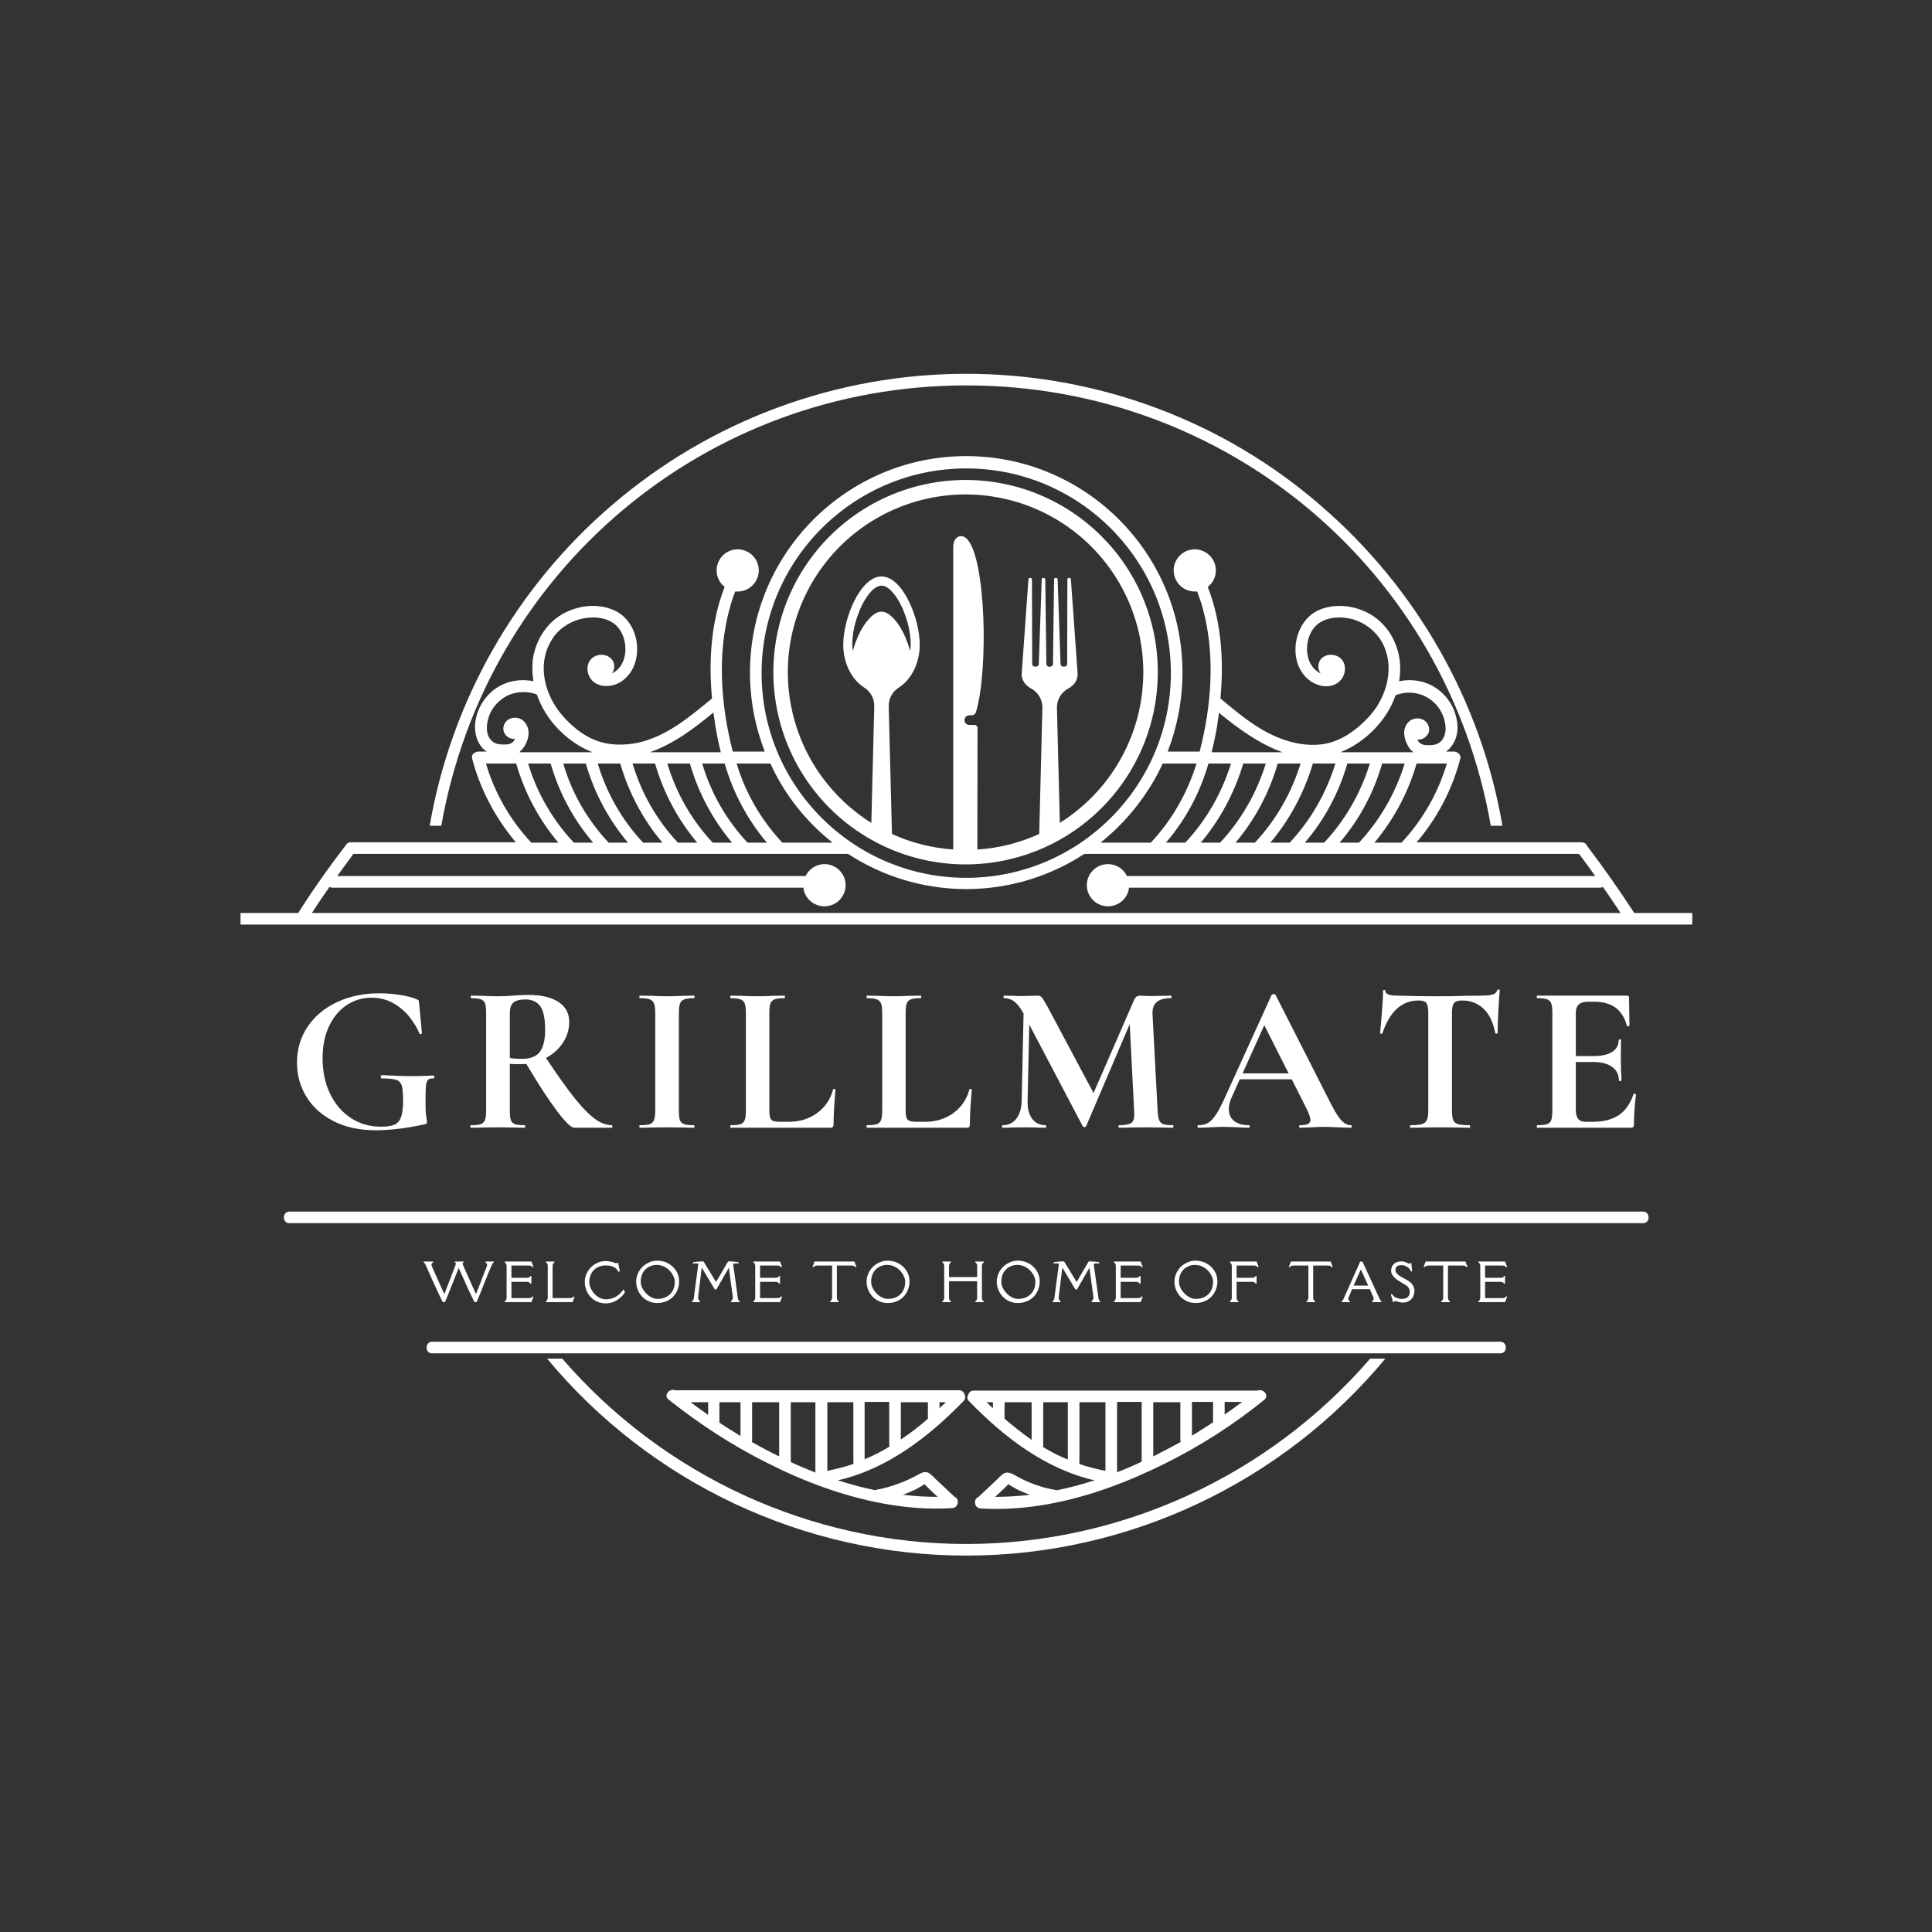 <svg xmlns="http://www.w3.org/2000/svg" xmlns:xlink="http://www.w3.org/1999/xlink" width="700" zoomAndPan="magnify" viewBox="0 0 525 525" height="700" preserveAspectRatio="xMidYMid meet" version="1.0"><rect x="0" y="0" width="525" height="525" fill="#333333" stroke="none"/><defs><g/><clipPath id="771ae67dcd"><path d="M 65.359 101.578 L 459.859 101.578 L 459.859 422.715 L 65.359 422.715 Z M 65.359 101.578 " clip-rule="nonzero"/></clipPath><clipPath id="4cbbc5259b"><path d="M 204.371 124.645 L 320.398 124.645 L 320.398 240.672 L 204.371 240.672 Z M 204.371 124.645 " clip-rule="nonzero"/></clipPath></defs><g clip-path="url(#771ae67dcd)"><path fill="#ffffff" d="M 446.48 332.395 C 444.094 332.395 441.609 332.395 439.219 332.395 C 417.148 332.395 394.984 332.395 372.914 332.395 C 347.691 332.395 322.465 332.395 297.148 332.395 C 270.969 332.395 244.789 332.395 218.516 332.395 C 193.578 332.395 168.547 332.395 143.609 332.395 C 121.922 332.395 100.328 332.395 78.641 332.395 C 76.633 332.395 76.633 329.242 78.641 329.242 C 81.027 329.242 83.512 329.242 85.902 329.242 C 107.973 329.242 130.137 329.242 152.207 329.242 C 177.43 329.242 202.656 329.242 227.973 329.242 C 254.152 329.242 280.332 329.242 306.605 329.242 C 331.543 329.242 356.574 329.242 381.512 329.242 C 403.199 329.242 424.793 329.242 446.48 329.242 C 448.488 329.242 448.488 332.395 446.48 332.395 Z M 407.691 364.605 C 384.762 364.605 361.832 364.605 338.996 364.605 C 321.895 364.605 304.887 364.605 287.785 364.605 C 272.785 364.605 257.879 364.605 242.879 364.605 C 226.254 364.605 209.629 364.605 193.102 364.605 C 171.125 364.605 149.055 364.605 127.078 364.605 C 123.832 364.605 120.68 364.605 117.43 364.605 C 115.422 364.605 115.422 367.758 117.43 367.758 C 140.359 367.758 163.289 367.758 186.125 367.758 C 203.227 367.758 220.234 367.758 237.336 367.758 C 252.336 367.758 267.242 367.758 282.242 367.758 C 298.867 367.758 315.492 367.758 332.02 367.758 C 353.996 367.758 376.066 367.758 398.043 367.758 C 401.289 367.758 404.441 367.758 407.691 367.758 C 409.699 367.758 409.699 364.605 407.691 364.605 Z M 262.562 419.562 C 220.332 419.562 180.203 400.926 152.781 369.191 L 148.672 369.191 C 176.668 402.93 218.516 422.715 262.562 422.715 C 306.605 422.715 348.453 402.93 376.449 369.191 L 372.34 369.191 C 344.918 400.926 304.789 419.562 262.562 419.562 Z M 227.688 402.262 C 231.031 403.312 234.375 404.27 237.816 404.938 C 237.91 404.938 238.008 404.844 238.102 404.844 C 242.211 404.078 246.031 402.645 249.664 400.637 C 250.523 400.16 251.477 399.68 252.527 400.352 C 253.387 400.926 254.059 401.785 254.82 402.453 C 256.352 403.887 257.879 405.32 259.406 406.754 C 260.746 407.23 260.555 409.719 258.738 409.812 C 252.434 410.195 246.223 409.719 240.012 408.57 C 229.121 406.562 218.609 402.645 208.77 397.676 C 199.121 392.895 190.043 386.969 181.637 380.281 C 180.203 379.133 182.016 377.125 183.547 377.793 L 260.648 377.793 C 261.414 377.793 261.891 378.273 262.082 378.848 C 262.371 379.418 262.371 380.09 261.891 380.66 C 252.336 390.508 241.062 399.203 227.688 402.262 Z M 245.266 406.18 C 248.422 406.562 251.574 406.754 254.82 406.754 C 254.535 406.469 254.25 406.277 253.961 405.988 C 253.387 405.414 252.719 404.844 252.145 404.27 C 251.859 403.98 251.574 403.602 251.191 403.312 C 250.906 403.504 250.523 403.793 250.332 403.887 C 249.852 404.172 249.281 404.461 248.801 404.746 C 247.75 405.227 246.699 405.703 245.648 406.086 C 245.457 406.086 245.363 406.18 245.266 406.18 Z M 192.434 381.043 L 187.656 381.043 C 189.184 382.191 190.809 383.336 192.434 384.484 Z M 201.223 381.043 L 195.488 381.043 L 195.488 386.586 C 196.445 387.258 197.398 387.828 198.449 388.5 C 199.406 389.074 200.266 389.645 201.223 390.219 Z M 211.73 381.043 L 204.375 381.043 L 204.375 391.367 C 204.375 391.559 204.375 391.652 204.277 391.844 C 206.668 393.184 209.152 394.52 211.73 395.762 Z M 221.574 381.043 L 214.883 381.043 L 214.883 397.293 C 217.082 398.344 219.281 399.203 221.574 400.16 Z M 231.988 397.77 C 231.891 397.578 231.891 397.387 231.891 397.195 L 231.891 381.043 L 224.82 381.043 L 224.82 399.68 C 227.211 399.203 229.598 398.629 231.988 397.77 Z M 241.73 393.086 C 241.73 392.895 241.637 392.801 241.637 392.609 L 241.637 380.949 L 234.949 380.949 L 234.949 396.527 C 237.336 395.57 239.535 394.426 241.73 393.086 Z M 252.145 385.535 C 252.145 385.441 252.145 385.441 252.145 385.535 L 252.145 381.043 L 244.789 381.043 L 244.789 391.176 C 247.371 389.453 249.852 387.543 252.145 385.535 Z M 257.02 381.043 L 255.301 381.043 L 255.301 382.668 C 255.871 382.094 256.445 381.617 257.02 381.043 Z M 287.305 404.938 C 290.746 404.27 294.09 403.312 297.434 402.262 C 284.059 399.203 272.785 390.508 263.324 380.758 C 262.75 380.184 262.75 379.516 263.133 378.941 C 263.324 378.367 263.801 377.891 264.566 377.891 L 341.672 377.891 C 343.199 377.223 345.016 379.133 343.582 380.375 C 335.172 387.16 326.098 392.992 316.445 397.77 C 306.605 402.645 296.098 406.66 285.203 408.664 C 278.992 409.812 272.785 410.289 266.477 409.906 C 264.664 409.812 264.473 407.328 265.809 406.848 C 267.336 405.414 268.867 403.98 270.395 402.547 C 271.16 401.879 271.828 401.02 272.688 400.445 C 273.645 399.871 274.598 400.254 275.555 400.734 C 279.09 402.836 283.008 404.27 287.117 404.938 C 287.117 404.938 287.211 404.938 287.305 404.938 Z M 279.949 406.18 C 279.855 406.18 279.758 406.086 279.566 406.086 C 278.516 405.703 277.465 405.227 276.414 404.746 C 275.938 404.461 275.363 404.172 274.887 403.887 C 274.695 403.793 274.312 403.504 274.027 403.312 C 273.738 403.602 273.355 403.98 273.07 404.27 C 272.496 404.844 271.828 405.414 271.254 405.988 C 270.969 406.277 270.684 406.469 270.395 406.754 C 273.547 406.754 276.797 406.562 279.949 406.18 Z M 332.785 384.391 C 334.41 383.242 335.938 382.191 337.562 380.949 L 332.785 380.949 Z M 323.898 390.125 C 324.855 389.551 325.809 388.977 326.672 388.402 C 327.625 387.828 328.582 387.16 329.633 386.492 L 329.633 380.949 L 323.898 380.949 Z M 313.391 395.762 C 315.875 394.52 318.359 393.184 320.844 391.844 C 320.844 391.75 320.746 391.559 320.746 391.367 L 320.746 381.043 L 313.391 381.043 Z M 303.547 400.062 C 305.84 399.203 308.039 398.246 310.238 397.195 L 310.238 380.949 L 303.547 380.949 Z M 269.82 381.043 L 268.102 381.043 C 268.676 381.617 269.25 382.191 269.82 382.668 Z M 280.332 381.043 L 272.977 381.043 L 272.977 385.441 C 272.977 385.441 272.977 385.441 272.977 385.535 C 275.363 387.543 277.754 389.453 280.332 391.27 Z M 290.172 381.043 L 283.484 381.043 L 283.484 392.703 C 283.484 392.895 283.484 393.086 283.391 393.184 C 285.586 394.52 287.785 395.668 290.172 396.621 Z M 300.395 399.68 L 300.395 381.043 L 293.324 381.043 L 293.324 397.195 C 293.324 397.387 293.324 397.578 293.23 397.77 C 295.523 398.629 298.008 399.203 300.395 399.68 Z M 211.73 182.914 C 211.73 154.812 234.566 131.973 262.656 131.973 C 290.746 131.973 313.582 154.812 313.582 182.914 C 313.582 211.012 290.746 233.855 262.656 233.855 C 234.566 233.855 211.73 211.012 211.73 182.914 Z M 212.781 182.914 C 212.781 210.441 235.141 232.805 262.656 232.805 C 290.172 232.805 312.531 210.441 312.531 182.914 C 312.531 155.387 290.172 133.023 262.656 133.023 C 235.141 133.023 212.781 155.387 212.781 182.914 Z M 459.859 248.098 L 459.859 251.25 L 65.359 251.25 L 65.359 248.098 L 81.027 248.098 C 85.039 241.789 89.34 235.672 93.926 229.746 C 93.926 229.652 94.023 229.652 94.023 229.555 C 94.215 229.27 94.5 229.078 94.785 228.98 C 94.977 228.887 95.266 228.887 95.551 228.887 L 140.168 228.887 C 134.629 222.293 130.52 214.551 128.32 206.234 C 128.035 205.277 128.609 204.609 129.277 204.418 C 129.469 204.324 129.754 204.227 129.945 204.227 L 132.238 204.227 C 131.855 203.941 131.477 203.652 131.188 203.367 C 129.562 201.648 128.992 199.258 129.086 196.965 C 129.375 192.855 131.668 189.031 135.105 186.832 C 138.066 184.922 141.602 184.441 144.945 185.113 C 144.66 183.297 144.566 181.383 144.754 179.473 C 145.426 174.312 148.195 169.629 152.688 166.953 C 156.984 164.469 162.43 163.797 167.016 165.902 C 172.082 168.195 174.184 174.695 172.652 179.855 C 171.984 182.246 170.359 184.441 168.164 185.59 C 165.965 186.738 162.91 186.832 160.996 185.016 C 159.375 183.391 159.086 180.523 160.809 178.898 C 162.336 177.562 164.914 177.562 166.254 179.188 C 167.207 180.332 167.113 181.957 166.254 183.008 C 167.016 182.629 167.688 182.148 168.164 181.574 C 170.934 178.516 170.359 172.59 167.305 169.82 C 164.723 167.527 160.617 167.43 157.465 168.289 C 154.117 169.246 151.254 171.348 149.629 174.406 C 145.902 180.906 148.102 188.934 152.781 194.383 C 155.266 197.25 158.324 199.832 161.859 201.168 C 165.488 202.602 169.5 202.602 173.324 201.836 C 181.156 200.117 187.465 194.766 193.484 189.797 C 192.527 179.664 193.195 168.961 196.922 159.496 C 195.586 158.445 194.727 156.82 194.727 155.004 C 194.727 151.852 197.305 149.27 200.457 149.27 C 203.609 149.27 206.191 151.852 206.191 155.004 C 206.191 158.16 203.609 160.738 200.457 160.738 C 200.266 160.738 200.074 160.738 199.789 160.738 C 199.215 162.172 198.738 163.605 198.355 165.039 C 194.82 177.754 195.871 191.609 199.121 204.227 L 207.812 204.227 C 205.234 197.535 203.801 190.367 203.801 182.723 C 203.801 150.32 230.172 123.941 262.562 123.941 C 294.949 123.941 321.32 150.32 321.32 182.723 C 321.32 190.273 319.887 197.535 317.309 204.227 L 326 204.227 C 329.25 191.609 330.301 177.656 326.766 165.039 C 326.383 163.605 325.809 162.172 325.332 160.738 C 325.141 160.738 324.949 160.738 324.664 160.738 C 321.512 160.738 318.93 158.16 318.93 155.004 C 318.93 151.852 321.512 149.27 324.664 149.27 C 327.816 149.27 330.395 151.852 330.395 155.004 C 330.395 156.82 329.535 158.445 328.199 159.496 C 331.926 168.961 332.594 179.664 331.637 189.797 C 337.656 194.859 343.965 200.117 351.797 201.836 C 355.523 202.699 359.633 202.699 363.262 201.168 C 366.797 199.734 369.855 197.156 372.34 194.383 C 377.023 189.031 379.125 180.906 375.492 174.406 C 373.773 171.445 370.906 169.246 367.66 168.289 C 364.504 167.43 360.398 167.527 357.816 169.82 C 354.762 172.496 354.188 178.422 356.957 181.574 C 357.434 182.055 358.105 182.629 358.867 183.008 C 358.105 181.957 358.008 180.332 358.867 179.188 C 360.207 177.562 362.785 177.562 364.312 178.898 C 366.035 180.523 365.746 183.391 364.125 185.016 C 362.211 186.93 359.25 186.832 356.957 185.59 C 354.762 184.441 353.137 182.246 352.469 179.855 C 351.035 174.695 353.137 168.289 358.105 165.902 C 362.691 163.797 368.137 164.469 372.434 166.953 C 376.926 169.629 379.695 174.312 380.367 179.473 C 380.555 181.383 380.555 183.199 380.176 185.113 C 383.52 184.441 387.055 184.922 390.016 186.832 C 393.453 189.031 395.746 192.855 396.035 196.965 C 396.227 199.258 395.559 201.648 393.934 203.367 C 393.645 203.75 393.266 204.035 392.883 204.227 L 395.176 204.227 C 395.461 204.227 395.652 204.324 395.844 204.418 C 396.512 204.707 397.086 205.375 396.801 206.234 C 394.602 214.551 390.59 222.293 384.953 228.887 L 429.57 228.887 C 429.855 228.887 430.047 228.887 430.336 228.98 C 430.719 229.078 430.906 229.27 431.098 229.555 C 431.098 229.652 431.195 229.652 431.195 229.746 C 435.684 235.672 439.984 241.789 444.094 248.098 Z M 393.168 207.477 L 384.953 207.477 C 382.66 215.41 378.742 222.672 373.488 228.98 L 380.844 228.98 C 386.574 222.863 390.781 215.504 393.168 207.477 Z M 316.828 228.98 L 322.086 228.98 C 327.816 222.863 332.02 215.504 334.504 207.477 L 328.391 207.477 C 326.098 215.41 322.18 222.77 316.828 228.98 Z M 326.289 228.98 L 331.543 228.98 C 337.277 222.863 341.48 215.504 343.965 207.477 L 337.848 207.477 C 335.461 215.41 331.543 222.77 326.289 228.98 Z M 335.746 228.98 L 341 228.98 C 346.734 222.863 350.938 215.504 353.422 207.477 L 347.211 207.477 C 344.918 215.41 341 222.77 335.746 228.98 Z M 345.207 228.98 L 350.461 228.98 C 356.191 222.863 360.398 215.504 362.883 207.477 L 356.766 207.477 C 354.379 215.41 350.461 222.77 345.207 228.98 Z M 354.57 228.98 L 359.824 228.98 C 365.555 222.863 369.762 215.504 372.246 207.477 L 366.129 207.477 C 363.836 215.41 359.918 222.77 354.57 228.98 Z M 364.027 228.98 L 369.281 228.98 C 375.016 222.863 379.219 215.504 381.703 207.477 L 375.59 207.477 C 373.297 215.41 369.379 222.77 364.027 228.98 Z M 364.219 204.418 L 384.09 204.418 C 383.422 203.941 382.852 203.273 382.469 202.41 C 381.418 200.5 381.035 197.918 382.754 196.199 C 384.473 194.477 387.723 195.051 388.297 197.633 C 388.773 199.543 386.863 201.168 385.145 200.977 C 385.145 201.074 385.238 201.074 385.238 201.168 C 385.906 202.316 386.863 202.508 388.105 202.508 C 389.348 202.508 390.492 202.41 391.449 201.551 C 393.359 199.734 392.977 196.676 392.117 194.477 C 391.258 192.281 389.539 190.367 387.438 189.316 C 384.953 187.98 381.797 187.883 379.219 188.934 C 376.926 195.723 371.004 201.742 364.219 204.418 Z M 329.25 204.418 L 348.551 204.418 C 342.242 202.219 336.414 197.918 331.258 193.715 C 331.16 194.098 331.16 194.477 331.066 194.957 C 330.684 198.109 330.016 201.266 329.25 204.418 Z M 315.969 207.477 C 312.051 215.887 306.223 223.246 299.059 228.98 L 312.723 228.98 C 318.453 222.863 322.656 215.504 325.141 207.477 L 316.352 207.477 C 316.16 207.477 316.066 207.477 315.969 207.477 Z M 262.562 238.539 C 293.23 238.539 318.168 213.594 318.168 182.914 C 318.168 152.234 293.23 127.289 262.562 127.289 C 231.891 127.289 206.953 152.234 206.953 182.914 C 206.953 213.594 231.891 238.539 262.562 238.539 Z M 200.172 207.477 C 202.559 215.504 206.859 222.863 212.59 228.98 L 226.254 228.98 C 218.992 223.246 213.164 215.887 209.344 207.477 C 209.246 207.477 209.152 207.477 209.055 207.477 Z M 165.395 228.98 L 170.648 228.98 C 165.395 222.77 161.477 215.41 159.184 207.477 L 153.066 207.477 C 155.359 215.504 159.66 222.863 165.395 228.98 Z M 149.629 207.477 L 143.512 207.477 C 145.902 215.504 150.203 222.863 155.934 228.98 L 161.188 228.98 C 155.84 222.77 151.922 215.41 149.629 207.477 Z M 174.758 228.98 L 180.012 228.98 C 174.758 222.77 170.84 215.41 168.547 207.477 L 162.43 207.477 C 164.82 215.504 169.023 222.863 174.758 228.98 Z M 184.215 228.98 L 189.469 228.98 C 184.215 222.77 180.297 215.41 178.004 207.477 L 171.891 207.477 C 174.277 215.504 178.48 222.863 184.215 228.98 Z M 193.672 228.98 L 198.93 228.98 C 193.672 222.77 189.758 215.41 187.465 207.477 L 181.348 207.477 C 183.738 215.504 187.941 222.863 193.672 228.98 Z M 203.133 228.98 L 208.387 228.98 C 203.133 222.77 199.215 215.41 196.922 207.477 L 190.809 207.477 C 193.195 215.504 197.398 222.863 203.133 228.98 Z M 176.57 204.418 L 195.871 204.418 C 195.105 201.266 194.438 198.109 194.055 194.859 C 193.961 194.477 193.961 194.098 193.863 193.617 C 188.801 197.824 182.973 202.219 176.57 204.418 Z M 142.75 202.41 C 142.27 203.273 141.699 203.844 141.125 204.418 L 160.996 204.418 C 154.215 201.742 148.289 195.816 145.902 188.742 C 143.324 187.691 140.168 187.883 137.684 189.125 C 135.582 190.273 133.863 192.09 133.004 194.289 C 132.145 196.484 131.762 199.641 133.672 201.359 C 134.629 202.219 135.773 202.316 137.016 202.316 C 138.258 202.316 139.215 202.125 139.883 200.977 C 139.883 200.977 139.977 200.883 139.977 200.785 C 138.258 200.977 136.441 199.449 136.824 197.441 C 137.398 194.859 140.648 194.289 142.367 196.008 C 144.184 197.918 143.801 200.402 142.75 202.41 Z M 144.375 228.98 L 151.73 228.98 C 146.477 222.77 142.559 215.41 140.266 207.477 L 132.047 207.477 C 134.438 215.504 138.641 222.863 144.375 228.98 Z M 440.367 248.098 C 438.84 245.707 437.215 243.414 435.59 241.023 C 435.398 241.121 435.113 241.215 434.824 241.215 L 306.797 241.215 C 306.512 244.082 304.027 246.281 301.066 246.281 C 297.91 246.281 295.332 243.699 295.332 240.547 C 295.332 237.391 297.91 234.812 301.066 234.812 C 303.359 234.812 305.363 236.148 306.223 238.062 L 433.488 238.062 C 432.055 236.055 430.621 234.047 429.094 232.039 L 294.855 232.039 C 294.758 232.039 294.758 232.039 294.664 232.039 C 285.395 238.062 274.406 241.598 262.562 241.598 C 250.715 241.598 239.727 238.062 230.457 232.039 C 230.363 232.039 230.363 232.039 230.266 232.039 L 96.027 232.039 C 94.594 234.047 93.066 236.055 91.633 238.062 L 218.898 238.062 C 219.852 236.148 221.762 234.812 224.055 234.812 C 227.211 234.812 229.789 237.391 229.789 240.547 C 229.789 243.699 227.211 246.281 224.055 246.281 C 221.094 246.281 218.609 244.082 218.324 241.215 L 90.297 241.215 C 90.008 241.215 89.723 241.121 89.531 241.023 C 87.906 243.316 86.281 245.707 84.754 248.098 Z M 262.562 104.73 C 333.453 104.73 392.977 154.91 405.109 224.395 L 408.266 224.395 C 402.531 190.75 385.047 159.977 359.059 137.516 C 332.402 114.289 298.102 101.578 262.562 101.578 C 227.305 101.578 193.195 114.195 166.445 137.133 C 140.168 159.594 122.59 190.559 116.762 224.395 L 119.914 224.395 C 132.145 155.004 191.859 104.73 262.562 104.73 Z M 262.562 104.73 " fill-opacity="1" fill-rule="nonzero"/></g><g clip-path="url(#4cbbc5259b)"><path fill="#ffffff" d="M 262.387 124.641 C 230.395 124.641 204.371 150.668 204.371 182.656 C 204.371 214.648 230.395 240.676 262.387 240.676 C 294.375 240.676 320.398 214.648 320.398 182.656 C 320.398 150.668 294.375 124.641 262.387 124.641 Z M 262.387 238.996 C 231.324 238.996 206.051 213.723 206.051 182.656 C 206.051 151.594 231.324 126.32 262.387 126.32 C 293.449 126.32 318.723 151.59 318.723 182.656 C 318.723 213.723 293.449 238.996 262.387 238.996 Z M 262.387 238.996 " fill-opacity="1" fill-rule="nonzero"/></g><path fill="#ffffff" d="M 299.32 145.723 C 298.617 145.016 297.891 144.332 297.148 143.668 C 296.402 143.004 295.641 142.363 294.859 141.742 C 294.078 141.121 293.277 140.527 292.465 139.953 C 291.648 139.379 290.816 138.828 289.969 138.301 C 289.121 137.773 288.262 137.27 287.387 136.793 C 286.508 136.316 285.621 135.863 284.719 135.438 C 283.816 135.012 282.906 134.613 281.98 134.238 C 281.055 133.863 280.121 133.516 279.176 133.195 C 278.23 132.875 277.277 132.582 276.316 132.316 C 275.355 132.051 274.387 131.812 273.414 131.602 C 272.438 131.391 271.457 131.207 270.473 131.055 C 269.488 130.898 268.5 130.773 267.508 130.676 C 266.516 130.578 265.52 130.508 264.523 130.469 C 263.527 130.426 262.527 130.414 261.531 130.43 C 260.535 130.449 259.539 130.492 258.543 130.566 C 257.551 130.641 256.559 130.742 255.57 130.871 C 254.578 131 253.598 131.16 252.617 131.348 C 251.637 131.531 250.664 131.746 249.695 131.988 C 248.727 132.23 247.77 132.504 246.816 132.801 C 245.863 133.098 244.922 133.422 243.988 133.773 C 243.055 134.125 242.133 134.5 241.219 134.906 C 240.309 135.309 239.41 135.738 238.52 136.195 C 237.633 136.652 236.762 137.133 235.902 137.637 C 235.043 138.145 234.195 138.672 233.367 139.227 C 232.539 139.781 231.727 140.359 230.93 140.961 C 230.133 141.562 229.355 142.184 228.594 142.828 C 227.832 143.473 227.094 144.141 226.371 144.828 C 225.648 145.516 224.945 146.223 224.266 146.953 C 223.582 147.68 222.922 148.426 222.281 149.191 C 221.645 149.957 221.027 150.742 220.434 151.543 C 219.84 152.344 219.27 153.16 218.723 153.996 C 218.172 154.828 217.652 155.68 217.152 156.543 C 216.652 157.406 216.18 158.281 215.73 159.172 C 215.281 160.066 214.859 160.969 214.465 161.883 C 214.066 162.797 213.695 163.723 213.352 164.66 C 213.008 165.598 212.691 166.543 212.402 167.496 C 212.113 168.449 211.852 169.414 211.617 170.383 C 211.383 171.352 211.176 172.328 211 173.309 C 210.82 174.289 210.668 175.273 210.547 176.266 C 210.426 177.254 210.332 178.246 210.266 179.242 C 210.203 180.238 210.164 181.234 210.156 182.23 C 210.148 183.23 210.168 184.227 210.219 185.223 C 210.266 186.219 210.344 187.211 210.449 188.203 C 210.555 189.195 210.691 190.184 210.852 191.168 C 211.016 192.152 211.207 193.129 211.426 194.102 C 211.645 195.074 211.891 196.043 212.164 197 C 212.438 197.961 212.738 198.91 213.066 199.852 C 213.395 200.793 213.75 201.727 214.133 202.648 C 214.512 203.57 214.922 204.477 215.355 205.375 C 215.789 206.273 216.246 207.16 216.73 208.031 C 217.215 208.902 217.727 209.762 218.258 210.602 C 218.793 211.445 219.352 212.273 219.93 213.082 C 220.512 213.895 221.117 214.688 221.742 215.465 C 222.367 216.238 223.016 216.996 223.688 217.734 C 224.355 218.477 225.047 219.195 225.758 219.895 C 226.469 220.594 227.199 221.27 227.949 221.93 C 228.699 222.586 229.469 223.223 230.254 223.836 C 231.039 224.449 231.844 225.039 232.664 225.609 C 233.484 226.176 234.32 226.719 235.168 227.238 C 236.02 227.758 236.887 228.254 237.766 228.723 C 238.645 229.195 239.539 229.637 240.441 230.059 C 241.348 230.477 242.266 230.867 243.191 231.234 C 244.121 231.602 245.059 231.941 246.004 232.254 C 246.953 232.566 247.906 232.852 248.871 233.109 C 249.832 233.371 250.805 233.598 251.781 233.801 C 252.758 234.004 253.738 234.18 254.723 234.324 C 255.711 234.473 256.699 234.59 257.695 234.68 C 258.688 234.77 259.684 234.832 260.68 234.863 C 261.676 234.895 262.672 234.898 263.672 234.875 C 264.668 234.852 265.664 234.797 266.656 234.715 C 267.652 234.633 268.641 234.523 269.629 234.387 C 270.617 234.25 271.602 234.082 272.578 233.887 C 273.559 233.691 274.527 233.469 275.496 233.219 C 276.461 232.969 277.418 232.691 278.367 232.387 C 279.316 232.082 280.258 231.75 281.188 231.391 C 282.117 231.031 283.035 230.645 283.945 230.234 C 284.855 229.824 285.75 229.387 286.633 228.922 C 287.516 228.461 288.387 227.973 289.242 227.461 C 290.098 226.945 290.938 226.41 291.762 225.848 C 292.586 225.289 293.395 224.703 294.188 224.098 C 294.977 223.488 295.75 222.859 296.504 222.207 C 297.262 221.559 297.996 220.883 298.715 220.191 C 299.43 219.496 300.125 218.785 300.801 218.051 C 301.477 217.316 302.133 216.566 302.766 215.793 C 303.398 215.023 304.008 214.234 304.594 213.43 C 305.184 212.621 305.746 211.801 306.289 210.961 C 306.828 210.125 307.344 209.27 307.836 208.402 C 308.328 207.535 308.793 206.652 309.234 205.758 C 309.676 204.863 310.09 203.957 310.48 203.039 C 310.871 202.121 311.23 201.191 311.566 200.254 C 311.902 199.316 312.211 198.367 312.496 197.41 C 312.777 196.453 313.031 195.488 313.258 194.52 C 313.484 193.547 313.684 192.57 313.852 191.586 C 314.023 190.605 314.164 189.617 314.277 188.625 C 314.395 187.637 314.48 186.641 314.535 185.648 C 314.594 184.652 314.621 183.656 314.621 182.656 C 314.625 179.227 314.293 175.828 313.629 172.465 C 312.961 169.098 311.969 165.832 310.656 162.664 C 309.344 159.492 307.734 156.484 305.828 153.633 C 303.918 150.781 301.75 148.145 299.32 145.723 Z M 296.535 216.805 C 293.949 219.395 291.102 221.66 288 223.605 L 287.215 192.445 C 287.195 191.902 287.25 191.367 287.379 190.84 C 287.508 190.312 287.707 189.812 287.977 189.34 C 288.246 188.867 288.578 188.441 288.969 188.062 C 289.355 187.68 289.789 187.363 290.27 187.105 C 291.883 186.207 292.969 184.805 292.824 182.895 L 291 157.367 C 290.965 156.914 290.051 156.938 290.047 157.395 L 289.992 180.43 C 289.988 181.414 288.211 181.422 288.191 180.441 L 287.398 157.391 C 287.383 156.922 286.445 156.922 286.434 157.391 L 286.137 180.441 C 286.125 180.93 285.68 181.172 285.238 181.172 C 285.012 181.199 284.809 181.141 284.633 180.996 C 284.457 180.855 284.359 180.668 284.34 180.441 L 284.039 157.391 C 284.027 156.922 283.09 156.922 283.074 157.391 L 282.285 180.441 C 282.262 181.422 280.484 181.414 280.48 180.43 L 280.426 157.395 C 280.426 156.938 279.508 156.914 279.473 157.367 L 277.648 182.895 C 277.5 184.805 278.586 186.207 280.203 187.105 C 280.68 187.363 281.113 187.68 281.504 188.062 C 281.895 188.441 282.223 188.867 282.496 189.34 C 282.766 189.809 282.965 190.312 283.094 190.84 C 283.223 191.367 283.277 191.902 283.258 192.445 L 282.395 226.621 C 277.051 229.059 271.449 230.465 265.59 230.844 L 265.629 197.785 C 265.625 197.562 265.539 197.375 265.379 197.219 C 265.219 197.066 265.027 196.988 264.805 196.992 L 263.367 196.992 C 263.195 196.988 263.031 196.953 262.875 196.887 C 262.719 196.82 262.578 196.723 262.457 196.602 C 262.336 196.48 262.246 196.34 262.18 196.18 C 262.113 196.023 262.082 195.855 262.082 195.684 C 262.082 195.512 262.113 195.348 262.18 195.191 C 262.246 195.031 262.336 194.891 262.457 194.77 C 262.578 194.645 262.719 194.551 262.875 194.484 C 263.031 194.418 263.195 194.383 263.367 194.379 L 263.973 194.379 C 264.266 194.383 264.531 194.297 264.766 194.121 C 265 193.945 265.16 193.715 265.238 193.434 C 268.621 181.938 267.895 151.945 262.852 146.555 C 261.078 144.66 259.027 146.102 259.027 148.562 L 259.027 230.836 C 253.223 230.441 247.672 229.035 242.379 226.625 L 241.504 192 C 241.484 191.488 241.531 190.984 241.645 190.488 C 241.758 189.992 241.934 189.516 242.172 189.066 C 242.41 188.613 242.703 188.203 243.051 187.828 C 243.395 187.453 243.785 187.133 244.219 186.859 C 244.82 186.469 245.379 186.02 245.895 185.516 C 248.348 183.129 249.926 179.395 249.926 175.184 C 249.926 167.957 245.273 156.648 239.539 156.648 C 233.801 156.648 229.145 167.957 229.145 175.184 C 229.145 179.355 230.699 183.066 233.117 185.457 C 233.648 185.984 234.227 186.453 234.855 186.859 C 235.285 187.133 235.676 187.453 236.023 187.828 C 236.371 188.199 236.664 188.613 236.902 189.066 C 237.141 189.516 237.316 189.988 237.43 190.488 C 237.543 190.984 237.59 191.488 237.57 192 L 236.773 223.605 C 235.367 222.727 234.008 221.781 232.703 220.762 C 231.395 219.742 230.141 218.66 228.945 217.512 C 227.75 216.363 226.613 215.156 225.543 213.891 C 224.469 212.629 223.465 211.312 222.527 209.941 C 221.59 208.574 220.727 207.164 219.938 205.707 C 219.145 204.25 218.43 202.754 217.793 201.223 C 217.156 199.691 216.598 198.133 216.121 196.547 C 215.645 194.957 215.254 193.352 214.941 191.723 C 214.629 190.094 214.402 188.453 214.262 186.801 C 214.117 185.148 214.062 183.492 214.09 181.836 C 214.117 180.18 214.23 178.527 214.43 176.879 C 214.629 175.234 214.91 173.602 215.277 171.984 C 215.645 170.367 216.09 168.773 216.621 167.203 C 217.152 165.633 217.762 164.094 218.449 162.586 C 219.141 161.078 219.906 159.609 220.746 158.18 C 221.586 156.75 222.496 155.367 223.48 154.031 C 224.461 152.699 225.512 151.414 226.625 150.188 C 227.738 148.961 228.914 147.793 230.148 146.688 C 231.383 145.582 232.672 144.539 234.016 143.566 C 235.355 142.594 236.746 141.691 238.18 140.859 C 239.613 140.031 241.086 139.273 242.602 138.594 C 244.113 137.918 245.656 137.316 247.23 136.797 C 248.805 136.277 250.402 135.84 252.02 135.484 C 253.641 135.129 255.273 134.855 256.922 134.668 C 258.566 134.48 260.223 134.379 261.879 134.363 C 263.535 134.344 265.191 134.414 266.844 134.566 C 268.492 134.719 270.133 134.957 271.758 135.277 C 273.383 135.602 274.988 136.004 276.574 136.492 C 278.16 136.98 279.715 137.547 281.242 138.195 C 282.77 138.84 284.258 139.566 285.707 140.367 C 287.16 141.168 288.566 142.039 289.93 142.984 C 291.289 143.93 292.602 144.945 293.859 146.023 C 295.117 147.105 296.312 148.246 297.453 149.453 C 298.594 150.656 299.668 151.914 300.68 153.23 C 301.691 154.543 302.629 155.906 303.5 157.32 C 304.371 158.73 305.164 160.184 305.883 161.676 C 306.605 163.168 307.246 164.695 307.809 166.254 C 308.371 167.816 308.855 169.398 309.254 171.008 C 309.652 172.617 309.969 174.242 310.203 175.883 C 310.434 177.527 310.582 179.176 310.645 180.832 C 310.707 182.488 310.684 184.145 310.578 185.797 C 310.469 187.453 310.277 189.098 310 190.73 C 309.723 192.367 309.363 193.984 308.918 195.582 C 308.477 197.18 307.949 198.75 307.344 200.293 C 306.738 201.836 306.059 203.344 305.297 204.816 C 304.535 206.289 303.703 207.719 302.793 209.109 C 301.887 210.496 300.91 211.832 299.863 213.117 C 298.816 214.406 297.707 215.633 296.535 216.809 Z M 239.535 166.195 C 238.102 166.195 236.723 167.48 235.895 168.445 C 234.355 170.238 233.203 172.582 232.422 174.75 C 232.176 175.441 231.945 176.168 231.746 176.914 C 231.648 176.25 231.602 175.586 231.598 174.914 C 231.66 172.438 232.098 170.031 232.91 167.691 C 233.637 165.523 234.711 163.176 236.145 161.383 C 236.918 160.422 238.199 159.137 239.535 159.137 C 240.875 159.137 242.156 160.422 242.926 161.383 C 244.363 163.176 245.438 165.523 246.16 167.691 C 246.977 170.031 247.414 172.438 247.473 174.914 C 247.473 175.582 247.426 176.25 247.328 176.91 C 247.129 176.168 246.898 175.441 246.648 174.75 C 245.871 172.582 244.719 170.238 243.176 168.445 C 242.352 167.48 240.969 166.195 239.535 166.195 Z M 239.535 166.195 " fill-opacity="1" fill-rule="evenodd"/><g fill="#ffffff" fill-opacity="1"><g transform="translate(77.893, 306.446)"><g><path d="M 24.188 0.688 C 19.82 0.688 16.031 -0.125 12.812 -1.75 C 9.594 -3.375 7.117 -5.582 5.391 -8.375 C 3.672 -11.176 2.812 -14.281 2.812 -17.688 C 2.812 -21.32 3.773 -24.578 5.703 -27.453 C 7.641 -30.328 10.312 -32.555 13.719 -34.141 C 17.133 -35.734 20.969 -36.531 25.219 -36.531 C 27.051 -36.531 28.883 -36.383 30.719 -36.094 C 32.562 -35.812 34.039 -35.441 35.156 -34.984 C 35.57 -34.828 35.805 -34.703 35.859 -34.609 C 35.922 -34.516 35.973 -34.195 36.016 -33.656 L 36.766 -25.672 C 36.766 -25.555 36.656 -25.477 36.438 -25.438 C 36.227 -25.406 36.109 -25.461 36.078 -25.609 C 35.578 -26.879 34.77 -28.258 33.656 -29.75 C 32.551 -31.25 31.098 -32.551 29.297 -33.656 C 27.492 -34.77 25.406 -35.328 23.031 -35.328 C 20.582 -35.328 18.344 -34.656 16.312 -33.312 C 14.281 -31.969 12.68 -30.051 11.516 -27.562 C 10.348 -25.082 9.766 -22.191 9.766 -18.891 C 9.766 -15.297 10.441 -12.082 11.797 -9.25 C 13.16 -6.414 15.047 -4.211 17.453 -2.641 C 19.867 -1.066 22.586 -0.281 25.609 -0.281 C 27.18 -0.281 28.391 -0.453 29.234 -0.797 C 30.078 -1.148 30.688 -1.82 31.062 -2.812 C 31.445 -3.812 31.641 -5.285 31.641 -7.234 C 31.641 -9.223 31.523 -10.609 31.297 -11.391 C 31.066 -12.18 30.578 -12.711 29.828 -12.984 C 29.086 -13.254 27.781 -13.391 25.906 -13.391 C 25.676 -13.391 25.562 -13.539 25.562 -13.844 C 25.562 -13.957 25.586 -14.062 25.641 -14.156 C 25.703 -14.25 25.77 -14.297 25.844 -14.297 C 29.102 -14.109 31.742 -14.016 33.766 -14.016 C 35.723 -14.016 37.754 -14.07 39.859 -14.188 C 40.016 -14.188 40.102 -14.051 40.125 -13.781 C 40.145 -13.52 40.055 -13.391 39.859 -13.391 C 39.172 -13.422 38.68 -13.289 38.391 -13 C 38.109 -12.719 37.926 -12.133 37.844 -11.25 C 37.77 -10.375 37.734 -8.844 37.734 -6.656 C 37.734 -4.938 37.801 -3.711 37.938 -2.984 C 38.07 -2.254 38.141 -1.797 38.141 -1.609 C 38.141 -1.379 38.098 -1.223 38.016 -1.141 C 37.941 -1.066 37.77 -0.992 37.5 -0.922 C 32.562 0.148 28.125 0.688 24.188 0.688 Z M 24.188 0.688 "/></g></g></g><g fill="#ffffff" fill-opacity="1"><g transform="translate(125.616, 306.446)"><g><path d="M 40.672 -0.688 C 40.742 -0.688 40.781 -0.57 40.781 -0.344 C 40.781 -0.113 40.742 0 40.672 0 L 30.438 0 C 29.594 0 28.02 -1.52 25.719 -4.562 C 23.426 -7.602 20.656 -11.863 17.406 -17.344 C 17.094 -17.301 16.648 -17.281 16.078 -17.281 C 14.586 -17.281 13.535 -17.301 12.922 -17.344 L 12.922 -4.656 C 12.922 -3.469 13.016 -2.602 13.203 -2.062 C 13.398 -1.531 13.773 -1.164 14.328 -0.969 C 14.879 -0.781 15.77 -0.688 17 -0.688 C 17.07 -0.688 17.109 -0.57 17.109 -0.344 C 17.109 -0.113 17.07 0 17 0 C 15.738 0 14.742 -0.02 14.016 -0.062 L 9.656 -0.109 L 5.453 -0.062 C 4.691 -0.02 3.66 0 2.359 0 C 2.242 0 2.188 -0.113 2.188 -0.344 C 2.188 -0.57 2.242 -0.688 2.359 -0.688 C 3.578 -0.688 4.461 -0.781 5.016 -0.969 C 5.578 -1.164 5.961 -1.539 6.172 -2.094 C 6.379 -2.645 6.484 -3.5 6.484 -4.656 L 6.484 -31.25 C 6.484 -32.395 6.391 -33.234 6.203 -33.766 C 6.016 -34.305 5.629 -34.68 5.047 -34.891 C 4.473 -35.098 3.594 -35.203 2.406 -35.203 C 2.332 -35.203 2.297 -35.316 2.297 -35.547 C 2.297 -35.773 2.332 -35.891 2.406 -35.891 L 5.453 -35.844 C 7.211 -35.758 8.613 -35.719 9.656 -35.719 C 10.957 -35.719 12.316 -35.773 13.734 -35.891 C 14.223 -35.93 14.844 -35.973 15.594 -36.016 C 16.344 -36.055 17.176 -36.078 18.094 -36.078 C 21.57 -36.078 24.27 -35.43 26.188 -34.141 C 28.102 -32.859 29.062 -31.07 29.062 -28.781 C 29.062 -26.664 28.484 -24.754 27.328 -23.047 C 26.18 -21.348 24.656 -19.984 22.75 -18.953 C 25.812 -14.359 28.375 -10.758 30.438 -8.156 C 32.508 -5.551 34.348 -3.656 35.953 -2.469 C 37.566 -1.281 39.141 -0.688 40.672 -0.688 Z M 12.922 -18.953 C 13.836 -18.797 14.945 -18.719 16.25 -18.719 C 18.477 -18.719 20.078 -19.336 21.047 -20.578 C 22.023 -21.828 22.516 -23.832 22.516 -26.594 C 22.516 -29.727 22.055 -31.891 21.141 -33.078 C 20.223 -34.266 18.898 -34.859 17.172 -34.859 C 15.641 -34.859 14.547 -34.57 13.891 -34 C 13.242 -33.426 12.922 -32.469 12.922 -31.125 Z M 12.922 -18.953 "/></g></g></g><g fill="#ffffff" fill-opacity="1"><g transform="translate(171.443, 306.446)"><g><path d="M 13.031 -4.656 C 13.031 -3.469 13.125 -2.602 13.312 -2.062 C 13.508 -1.531 13.883 -1.164 14.438 -0.969 C 15 -0.781 15.891 -0.688 17.109 -0.688 C 17.223 -0.688 17.281 -0.57 17.281 -0.344 C 17.281 -0.113 17.223 0 17.109 0 C 15.848 0 14.852 -0.02 14.125 -0.062 L 9.766 -0.109 L 5.516 -0.062 C 4.742 -0.02 3.707 0 2.406 0 C 2.332 0 2.297 -0.113 2.297 -0.344 C 2.297 -0.57 2.332 -0.688 2.406 -0.688 C 3.633 -0.688 4.535 -0.781 5.109 -0.969 C 5.68 -1.164 6.07 -1.539 6.281 -2.094 C 6.5 -2.645 6.609 -3.5 6.609 -4.656 L 6.609 -31.25 C 6.609 -32.395 6.5 -33.234 6.281 -33.766 C 6.07 -34.305 5.68 -34.68 5.109 -34.891 C 4.535 -35.098 3.633 -35.203 2.406 -35.203 C 2.332 -35.203 2.297 -35.316 2.297 -35.547 C 2.297 -35.773 2.332 -35.891 2.406 -35.891 L 5.516 -35.844 C 7.273 -35.758 8.691 -35.719 9.766 -35.719 C 10.953 -35.719 12.426 -35.758 14.188 -35.844 L 17.109 -35.891 C 17.223 -35.891 17.281 -35.773 17.281 -35.547 C 17.281 -35.316 17.223 -35.203 17.109 -35.203 C 15.922 -35.203 15.039 -35.086 14.469 -34.859 C 13.895 -34.629 13.508 -34.238 13.312 -33.688 C 13.125 -33.133 13.031 -32.281 13.031 -31.125 Z M 13.031 -4.656 "/></g></g></g><g fill="#ffffff" fill-opacity="1"><g transform="translate(196.827, 306.446)"><g><path d="M 12.234 -4.875 C 12.234 -3.883 12.305 -3.164 12.453 -2.719 C 12.609 -2.281 12.906 -1.984 13.344 -1.828 C 13.789 -1.68 14.516 -1.609 15.516 -1.609 L 17.469 -1.609 C 20.445 -1.609 23.023 -2.398 25.203 -3.984 C 27.391 -5.578 28.848 -7.734 29.578 -10.453 C 29.578 -10.523 29.656 -10.562 29.812 -10.562 C 29.883 -10.562 29.969 -10.531 30.062 -10.469 C 30.164 -10.414 30.219 -10.375 30.219 -10.344 C 29.863 -6.551 29.688 -3.391 29.688 -0.859 C 29.688 -0.555 29.617 -0.336 29.484 -0.203 C 29.359 -0.066 29.141 0 28.828 0 L 1.719 0 C 1.645 0 1.609 -0.113 1.609 -0.344 C 1.609 -0.57 1.645 -0.688 1.719 -0.688 C 2.945 -0.688 3.836 -0.781 4.391 -0.969 C 4.953 -1.164 5.336 -1.539 5.547 -2.094 C 5.754 -2.645 5.859 -3.5 5.859 -4.656 L 5.859 -31.25 C 5.859 -32.395 5.754 -33.234 5.547 -33.766 C 5.336 -34.305 4.941 -34.68 4.359 -34.891 C 3.785 -35.098 2.906 -35.203 1.719 -35.203 C 1.645 -35.203 1.609 -35.316 1.609 -35.547 C 1.609 -35.773 1.645 -35.891 1.719 -35.891 L 4.656 -35.844 C 6.414 -35.758 7.867 -35.719 9.016 -35.719 C 10.16 -35.719 11.617 -35.758 13.391 -35.844 L 16.312 -35.891 C 16.426 -35.891 16.484 -35.773 16.484 -35.547 C 16.484 -35.316 16.426 -35.203 16.312 -35.203 C 15.125 -35.203 14.242 -35.098 13.672 -34.891 C 13.098 -34.68 12.711 -34.297 12.516 -33.734 C 12.328 -33.18 12.234 -32.332 12.234 -31.188 Z M 12.234 -4.875 "/></g></g></g><g fill="#ffffff" fill-opacity="1"><g transform="translate(233.868, 306.446)"><g><path d="M 12.234 -4.875 C 12.234 -3.883 12.305 -3.164 12.453 -2.719 C 12.609 -2.281 12.906 -1.984 13.344 -1.828 C 13.789 -1.68 14.516 -1.609 15.516 -1.609 L 17.469 -1.609 C 20.445 -1.609 23.023 -2.398 25.203 -3.984 C 27.391 -5.578 28.848 -7.734 29.578 -10.453 C 29.578 -10.523 29.656 -10.562 29.812 -10.562 C 29.883 -10.562 29.969 -10.531 30.062 -10.469 C 30.164 -10.414 30.219 -10.375 30.219 -10.344 C 29.863 -6.551 29.688 -3.391 29.688 -0.859 C 29.688 -0.555 29.617 -0.336 29.484 -0.203 C 29.359 -0.066 29.141 0 28.828 0 L 1.719 0 C 1.645 0 1.609 -0.113 1.609 -0.344 C 1.609 -0.57 1.645 -0.688 1.719 -0.688 C 2.945 -0.688 3.836 -0.781 4.391 -0.969 C 4.953 -1.164 5.336 -1.539 5.547 -2.094 C 5.754 -2.645 5.859 -3.5 5.859 -4.656 L 5.859 -31.25 C 5.859 -32.395 5.754 -33.234 5.547 -33.766 C 5.336 -34.305 4.941 -34.68 4.359 -34.891 C 3.785 -35.098 2.906 -35.203 1.719 -35.203 C 1.645 -35.203 1.609 -35.316 1.609 -35.547 C 1.609 -35.773 1.645 -35.891 1.719 -35.891 L 4.656 -35.844 C 6.414 -35.758 7.867 -35.719 9.016 -35.719 C 10.16 -35.719 11.617 -35.758 13.391 -35.844 L 16.312 -35.891 C 16.426 -35.891 16.484 -35.773 16.484 -35.547 C 16.484 -35.316 16.426 -35.203 16.312 -35.203 C 15.125 -35.203 14.242 -35.098 13.672 -34.891 C 13.098 -34.68 12.711 -34.297 12.516 -33.734 C 12.328 -33.18 12.234 -32.332 12.234 -31.188 Z M 12.234 -4.875 "/></g></g></g><g fill="#ffffff" fill-opacity="1"><g transform="translate(270.909, 306.446)"><g><path d="M 47.844 -0.688 C 47.914 -0.688 47.953 -0.57 47.953 -0.344 C 47.953 -0.113 47.914 0 47.844 0 C 46.539 0 45.508 -0.02 44.75 -0.062 L 40.5 -0.109 L 36.188 -0.062 C 35.457 -0.02 34.461 0 33.203 0 C 33.086 0 33.031 -0.113 33.031 -0.344 C 33.031 -0.57 33.086 -0.688 33.203 -0.688 C 34.805 -0.688 35.895 -0.879 36.469 -1.266 C 37.039 -1.648 37.328 -2.453 37.328 -3.672 L 37.281 -4.656 L 36.078 -28.141 L 24.234 -0.406 C 24.16 -0.25 24.008 -0.172 23.781 -0.172 C 23.551 -0.172 23.395 -0.25 23.312 -0.406 L 8.781 -28.031 L 8.328 -7.297 C 8.285 -5.223 8.695 -3.602 9.562 -2.438 C 10.426 -1.27 11.641 -0.688 13.203 -0.688 C 13.328 -0.688 13.391 -0.57 13.391 -0.344 C 13.391 -0.113 13.328 0 13.203 0 C 12.172 0 11.367 -0.02 10.797 -0.062 L 7.641 -0.109 L 4.016 -0.062 C 3.41 -0.02 2.586 0 1.547 0 C 1.43 0 1.375 -0.113 1.375 -0.344 C 1.375 -0.57 1.43 -0.688 1.547 -0.688 C 3.117 -0.688 4.363 -1.281 5.281 -2.469 C 6.195 -3.656 6.676 -5.266 6.719 -7.297 L 7.234 -31.078 L 7.172 -31.125 C 6.41 -32.539 5.617 -33.57 4.797 -34.219 C 3.973 -34.875 3.023 -35.203 1.953 -35.203 C 1.836 -35.203 1.781 -35.316 1.781 -35.547 C 1.781 -35.773 1.836 -35.891 1.953 -35.891 L 4.656 -35.844 C 5.188 -35.801 5.875 -35.781 6.719 -35.781 L 9.766 -35.844 C 10.109 -35.875 10.547 -35.891 11.078 -35.891 C 11.578 -35.891 11.961 -35.719 12.234 -35.375 C 12.504 -35.031 13.004 -34.207 13.734 -32.906 L 26.25 -9.422 L 37.156 -34.469 C 37.383 -35 37.625 -35.367 37.875 -35.578 C 38.125 -35.785 38.461 -35.891 38.891 -35.891 C 39.234 -35.891 39.625 -35.867 40.062 -35.828 C 40.5 -35.797 41.004 -35.781 41.578 -35.781 L 44.969 -35.844 C 45.508 -35.875 46.273 -35.891 47.266 -35.891 C 47.379 -35.891 47.438 -35.773 47.438 -35.547 C 47.438 -35.316 47.379 -35.203 47.266 -35.203 C 45.473 -35.203 44.172 -34.836 43.359 -34.109 C 42.555 -33.391 42.195 -32.266 42.281 -30.734 L 43.656 -4.656 C 43.727 -3.469 43.867 -2.602 44.078 -2.062 C 44.297 -1.531 44.68 -1.164 45.234 -0.969 C 45.785 -0.781 46.656 -0.688 47.844 -0.688 Z M 47.844 -0.688 "/></g></g></g><g fill="#ffffff" fill-opacity="1"><g transform="translate(325.867, 306.446)"><g><path d="M 41.188 -0.688 C 41.375 -0.688 41.469 -0.57 41.469 -0.344 C 41.469 -0.113 41.375 0 41.188 0 C 40.414 0 39.227 -0.035 37.625 -0.109 C 35.938 -0.191 34.727 -0.234 34 -0.234 C 33.039 -0.234 31.875 -0.191 30.5 -0.109 C 29.195 -0.035 28.16 0 27.391 0 C 27.242 0 27.172 -0.113 27.172 -0.344 C 27.172 -0.57 27.242 -0.688 27.391 -0.688 C 28.391 -0.688 29.109 -0.789 29.547 -1 C 29.992 -1.219 30.219 -1.594 30.219 -2.125 C 30.219 -2.781 29.832 -3.875 29.062 -5.406 L 25.156 -13.156 L 11.031 -13.156 L 8.781 -8.156 C 8.289 -7.039 8.047 -6.004 8.047 -5.047 C 8.047 -3.672 8.531 -2.598 9.5 -1.828 C 10.477 -1.066 11.789 -0.688 13.438 -0.688 C 13.633 -0.688 13.734 -0.57 13.734 -0.344 C 13.734 -0.113 13.633 0 13.438 0 C 12.75 0 11.754 -0.035 10.453 -0.109 C 8.992 -0.191 7.727 -0.234 6.656 -0.234 C 5.625 -0.234 4.379 -0.191 2.922 -0.109 C 1.617 -0.035 0.566 0 -0.234 0 C -0.379 0 -0.453 -0.113 -0.453 -0.344 C -0.453 -0.57 -0.379 -0.688 -0.234 -0.688 C 0.836 -0.688 1.738 -0.906 2.469 -1.344 C 3.195 -1.789 3.926 -2.578 4.656 -3.703 C 5.383 -4.836 6.242 -6.516 7.234 -8.734 L 19.703 -36.125 C 19.773 -36.238 19.945 -36.297 20.219 -36.297 C 20.52 -36.297 20.691 -36.238 20.734 -36.125 L 35.094 -7.875 C 36.438 -5.156 37.547 -3.273 38.422 -2.234 C 39.305 -1.203 40.227 -0.688 41.188 -0.688 Z M 11.781 -14.766 L 24.297 -14.766 L 17.688 -27.859 Z M 11.781 -14.766 "/></g></g></g><g fill="#ffffff" fill-opacity="1"><g transform="translate(372.728, 306.446)"><g><path d="M 12.75 -34.578 C 8.195 -34.578 4.922 -31.609 2.922 -25.672 C 2.891 -25.555 2.773 -25.508 2.578 -25.531 C 2.391 -25.551 2.297 -25.617 2.297 -25.734 C 2.453 -27.266 2.625 -29.242 2.812 -31.672 C 3.008 -34.109 3.109 -35.938 3.109 -37.156 C 3.109 -37.352 3.211 -37.453 3.422 -37.453 C 3.629 -37.453 3.734 -37.352 3.734 -37.156 C 3.734 -36.312 4.82 -35.891 7 -35.891 C 10.301 -35.773 14.148 -35.719 18.547 -35.719 C 20.805 -35.719 23.203 -35.758 25.734 -35.844 L 29.641 -35.891 C 31.098 -35.891 32.16 -35.984 32.828 -36.172 C 33.492 -36.367 33.926 -36.754 34.125 -37.328 C 34.156 -37.484 34.273 -37.562 34.484 -37.562 C 34.703 -37.562 34.812 -37.484 34.812 -37.328 C 34.695 -36.18 34.57 -34.344 34.438 -31.812 C 34.301 -29.289 34.234 -27.266 34.234 -25.734 C 34.234 -25.617 34.133 -25.562 33.938 -25.562 C 33.75 -25.562 33.633 -25.617 33.594 -25.734 C 33.02 -28.68 31.945 -30.891 30.375 -32.359 C 28.812 -33.836 26.879 -34.578 24.578 -34.578 C 23.473 -34.578 22.738 -34.336 22.375 -33.859 C 22.008 -33.379 21.828 -32.469 21.828 -31.125 L 21.828 -4.656 C 21.828 -3.469 21.941 -2.602 22.172 -2.062 C 22.398 -1.531 22.836 -1.164 23.484 -0.969 C 24.141 -0.781 25.176 -0.688 26.594 -0.688 C 26.707 -0.688 26.766 -0.57 26.766 -0.344 C 26.766 -0.113 26.707 0 26.594 0 C 25.219 0 24.125 -0.02 23.312 -0.062 L 18.547 -0.109 L 13.906 -0.062 C 13.094 -0.02 11.977 0 10.562 0 C 10.445 0 10.391 -0.113 10.391 -0.344 C 10.391 -0.57 10.445 -0.688 10.562 -0.688 C 11.945 -0.688 12.973 -0.781 13.641 -0.969 C 14.305 -1.164 14.766 -1.539 15.016 -2.094 C 15.266 -2.645 15.391 -3.5 15.391 -4.656 L 15.391 -31.25 C 15.391 -32.551 15.219 -33.43 14.875 -33.891 C 14.531 -34.348 13.82 -34.578 12.75 -34.578 Z M 12.75 -34.578 "/></g></g></g><g fill="#ffffff" fill-opacity="1"><g transform="translate(415.397, 306.446)"><g><path d="M 28.484 -9.125 C 28.484 -9.207 28.562 -9.25 28.719 -9.25 C 28.832 -9.25 28.938 -9.219 29.031 -9.156 C 29.125 -9.102 29.172 -9.055 29.172 -9.016 C 28.797 -6.023 28.609 -3.305 28.609 -0.859 C 28.609 -0.555 28.551 -0.336 28.438 -0.203 C 28.32 -0.066 28.094 0 27.75 0 L 2.359 0 C 2.242 0 2.188 -0.113 2.188 -0.344 C 2.188 -0.57 2.242 -0.688 2.359 -0.688 C 3.578 -0.688 4.461 -0.781 5.016 -0.969 C 5.578 -1.164 5.953 -1.539 6.141 -2.094 C 6.336 -2.645 6.438 -3.5 6.438 -4.656 L 6.438 -31.25 C 6.438 -32.395 6.336 -33.234 6.141 -33.766 C 5.953 -34.305 5.57 -34.68 5 -34.891 C 4.426 -35.098 3.547 -35.203 2.359 -35.203 C 2.242 -35.203 2.188 -35.316 2.188 -35.547 C 2.188 -35.773 2.242 -35.891 2.359 -35.891 L 26.703 -35.891 C 27.086 -35.891 27.281 -35.719 27.281 -35.375 L 27.391 -27.75 C 27.391 -27.664 27.285 -27.602 27.078 -27.562 C 26.867 -27.531 26.742 -27.57 26.703 -27.688 C 26.098 -29.906 25.066 -31.551 23.609 -32.625 C 22.148 -33.695 20.234 -34.234 17.859 -34.234 L 16.141 -34.234 C 14.992 -34.234 14.148 -33.984 13.609 -33.484 C 13.078 -32.984 12.812 -32.219 12.812 -31.188 L 12.812 -19.469 L 17.578 -19.469 C 19.797 -19.469 21.5 -19.848 22.688 -20.609 C 23.875 -21.379 24.469 -22.457 24.469 -23.844 C 24.469 -23.957 24.57 -24.016 24.781 -24.016 C 24.988 -24.016 25.094 -23.957 25.094 -23.844 L 25.047 -18.672 L 25.094 -15.906 C 25.176 -14.602 25.219 -13.57 25.219 -12.812 C 25.219 -12.727 25.102 -12.688 24.875 -12.688 C 24.645 -12.688 24.531 -12.727 24.531 -12.812 C 24.531 -14.375 23.926 -15.602 22.719 -16.5 C 21.508 -17.406 19.773 -17.859 17.516 -17.859 L 12.812 -17.859 L 12.812 -4.875 C 12.812 -3.77 13.02 -2.945 13.438 -2.406 C 13.863 -1.875 14.535 -1.609 15.453 -1.609 L 17.344 -1.609 C 20.332 -1.609 22.723 -2.219 24.516 -3.438 C 26.316 -4.664 27.641 -6.562 28.484 -9.125 Z M 28.484 -9.125 "/></g></g></g><g fill="#ffffff" fill-opacity="1"><g transform="translate(114.929, 353.836)"><g><path d="M 9.75 -9.203 L 9.688 -9.203 C 9.32 -8.328 8.738 -6.863 7.938 -4.812 C 7.145 -2.758 6.504 -1.18 6.016 -0.078 C 5.984 -0.023 5.867 0 5.672 0 C 5.473 0 5.363 -0.023 5.344 -0.078 C 5.344 -0.078 5.004 -0.773 4.328 -2.172 L 2.562 -5.984 C 2.562 -5.984 1.969 -7.32 0.781 -10 C 0.602 -10.406 0.426 -10.648 0.25 -10.734 C 0.195 -10.766 0.172 -10.82 0.172 -10.906 C 0.172 -10.988 0.195 -11.031 0.25 -11.031 L 2.688 -11.031 C 2.75 -11.031 2.781 -10.988 2.781 -10.906 C 2.781 -10.832 2.77 -10.785 2.75 -10.766 C 2.727 -10.754 2.695 -10.738 2.656 -10.719 C 2.625 -10.707 2.598 -10.691 2.578 -10.672 C 2.328 -10.422 2.258 -10.141 2.375 -9.828 L 5.781 -2.219 L 5.828 -2.219 L 8.766 -9.828 C 8.773 -9.867 8.789 -9.922 8.812 -9.984 C 8.844 -10.055 8.863 -10.109 8.875 -10.141 C 8.883 -10.172 8.895 -10.211 8.906 -10.266 C 8.926 -10.316 8.938 -10.359 8.938 -10.391 L 8.938 -10.5 C 8.938 -10.602 8.891 -10.676 8.797 -10.719 C 8.703 -10.758 8.656 -10.801 8.656 -10.844 C 8.656 -10.969 8.688 -11.031 8.75 -11.031 L 10.969 -11.031 C 11.031 -11.031 11.062 -10.988 11.062 -10.906 C 11.062 -10.832 11.051 -10.785 11.031 -10.766 C 11.008 -10.754 10.977 -10.738 10.938 -10.719 C 10.906 -10.707 10.875 -10.688 10.844 -10.656 C 10.82 -10.625 10.801 -10.586 10.781 -10.547 C 10.77 -10.516 10.773 -10.469 10.797 -10.406 C 10.805 -10.312 10.844 -10.191 10.906 -10.047 L 10.984 -9.828 L 14.391 -2.219 L 14.438 -2.219 L 17.391 -9.828 C 17.492 -10.141 17.422 -10.422 17.172 -10.672 C 17.16 -10.691 17.125 -10.711 17.062 -10.734 C 17.008 -10.766 16.984 -10.82 16.984 -10.906 C 16.984 -10.988 17.008 -11.031 17.062 -11.031 L 19.188 -11.031 C 19.25 -11.031 19.281 -10.988 19.281 -10.906 C 19.281 -10.832 19.27 -10.785 19.25 -10.766 C 19.227 -10.754 19.195 -10.738 19.156 -10.719 C 19.008 -10.656 18.848 -10.414 18.672 -10 C 18.18 -8.906 17.504 -7.258 16.641 -5.062 C 15.785 -2.863 15.113 -1.203 14.625 -0.078 C 14.594 -0.023 14.477 0 14.281 0 C 14.094 0 13.984 -0.023 13.953 -0.078 L 12.422 -3.266 Z M 9.75 -9.203 "/></g></g></g><g fill="#ffffff" fill-opacity="1"><g transform="translate(136.429, 353.836)"><g><path d="M 6.797 -6.609 C 7.117 -6.609 7.391 -6.711 7.609 -6.922 C 7.617 -6.941 7.641 -6.977 7.672 -7.031 C 7.703 -7.094 7.758 -7.125 7.844 -7.125 C 7.926 -7.125 7.969 -7.098 7.969 -7.047 L 7.969 -5.094 C 7.969 -5.031 7.926 -5 7.844 -5 C 7.77 -5 7.723 -5.008 7.703 -5.031 C 7.691 -5.051 7.676 -5.078 7.656 -5.109 C 7.645 -5.148 7.609 -5.195 7.547 -5.25 C 7.492 -5.301 7.391 -5.359 7.234 -5.422 C 7.086 -5.484 6.941 -5.516 6.797 -5.516 L 2.547 -5.516 L 2.547 -1.094 L 7.016 -1.094 C 7.523 -1.094 7.836 -1.133 7.953 -1.219 C 8.066 -1.312 8.145 -1.391 8.188 -1.453 C 8.238 -1.523 8.273 -1.562 8.297 -1.562 C 8.316 -1.562 8.359 -1.547 8.422 -1.516 C 8.492 -1.492 8.531 -1.473 8.531 -1.453 C 8.531 -1.441 8.5 -1.359 8.438 -1.203 L 8.219 -0.656 C 8.133 -0.445 8.078 -0.289 8.047 -0.188 C 8.023 -0.082 7.988 -0.02 7.938 0 L 0.797 0 C 0.734 0 0.703 -0.035 0.703 -0.109 C 0.703 -0.191 0.711 -0.238 0.734 -0.25 C 0.754 -0.27 0.781 -0.285 0.812 -0.297 C 0.852 -0.316 0.898 -0.352 0.953 -0.406 C 1.016 -0.469 1.078 -0.57 1.141 -0.719 C 1.203 -0.875 1.234 -1.023 1.234 -1.172 L 1.234 -9.859 C 1.234 -10.18 1.125 -10.453 0.906 -10.672 C 0.883 -10.691 0.844 -10.711 0.781 -10.734 C 0.727 -10.766 0.703 -10.82 0.703 -10.906 C 0.703 -10.988 0.734 -11.031 0.797 -11.031 L 7.938 -11.031 C 7.977 -11.031 8.016 -10.973 8.047 -10.859 C 8.078 -10.742 8.133 -10.582 8.219 -10.375 L 8.438 -9.828 C 8.5 -9.672 8.531 -9.582 8.531 -9.562 C 8.531 -9.551 8.492 -9.535 8.422 -9.516 C 8.359 -9.492 8.316 -9.484 8.297 -9.484 C 8.273 -9.484 8.254 -9.492 8.234 -9.516 C 8.211 -9.535 8.188 -9.566 8.156 -9.609 C 8.133 -9.66 8.066 -9.727 7.953 -9.812 C 7.836 -9.895 7.523 -9.938 7.016 -9.938 L 2.547 -9.938 L 2.547 -6.609 Z M 6.797 -6.609 "/></g></g></g><g fill="#ffffff" fill-opacity="1"><g transform="translate(147.548, 353.836)"><g><path d="M 1.297 -1.172 L 1.297 -9.859 C 1.297 -10.18 1.191 -10.453 0.984 -10.672 C 0.961 -10.691 0.922 -10.711 0.859 -10.734 C 0.805 -10.766 0.781 -10.82 0.781 -10.906 C 0.781 -10.988 0.805 -11.031 0.859 -11.031 L 3.047 -11.031 C 3.098 -11.031 3.125 -10.988 3.125 -10.906 C 3.125 -10.832 3.113 -10.785 3.094 -10.766 C 3.082 -10.754 3.055 -10.738 3.016 -10.719 C 2.984 -10.707 2.938 -10.672 2.875 -10.609 C 2.82 -10.555 2.766 -10.453 2.703 -10.297 C 2.641 -10.148 2.609 -10.004 2.609 -9.859 L 2.609 -1.094 L 7.078 -1.094 C 7.586 -1.094 7.922 -1.148 8.078 -1.266 C 8.148 -1.316 8.207 -1.375 8.25 -1.438 C 8.301 -1.508 8.336 -1.547 8.359 -1.547 C 8.391 -1.555 8.438 -1.547 8.5 -1.516 C 8.562 -1.492 8.594 -1.473 8.594 -1.453 C 8.594 -1.441 8.562 -1.359 8.5 -1.203 L 8.281 -0.656 C 8.207 -0.445 8.156 -0.289 8.125 -0.188 C 8.094 -0.082 8.051 -0.02 8 0 L 0.859 0 C 0.805 0 0.781 -0.035 0.781 -0.109 C 0.781 -0.191 0.785 -0.238 0.797 -0.25 C 0.816 -0.27 0.844 -0.285 0.875 -0.297 C 0.914 -0.316 0.961 -0.352 1.016 -0.406 C 1.078 -0.469 1.141 -0.57 1.203 -0.719 C 1.266 -0.875 1.297 -1.023 1.297 -1.172 Z M 1.297 -1.172 "/></g></g></g><g fill="#ffffff" fill-opacity="1"><g transform="translate(158.377, 353.836)"><g><path d="M 6.219 -0.766 C 7.227 -0.766 8.133 -0.992 8.938 -1.453 C 9.738 -1.91 10.398 -2.523 10.922 -3.297 C 10.984 -3.391 11.023 -3.414 11.047 -3.375 C 11.078 -3.344 11.113 -3.297 11.156 -3.234 L 11.375 -2.938 C 11.438 -2.82 11.461 -2.754 11.453 -2.734 C 11.18 -2.18 10.727 -1.645 10.094 -1.125 C 8.914 -0.145 7.625 0.344 6.219 0.344 C 5.395 0.344 4.625 0.188 3.906 -0.125 C 3.195 -0.438 2.598 -0.859 2.109 -1.391 C 1.617 -1.922 1.234 -2.539 0.953 -3.25 C 0.672 -3.969 0.531 -4.707 0.531 -5.469 C 0.531 -6.227 0.68 -6.957 0.984 -7.656 C 1.297 -8.352 1.703 -8.957 2.203 -9.469 C 2.711 -9.977 3.316 -10.383 4.016 -10.688 C 4.711 -11 5.414 -11.156 6.125 -11.156 C 6.969 -11.156 7.816 -10.992 8.672 -10.672 L 8.984 -10.562 C 9.023 -10.539 9.086 -10.555 9.172 -10.609 C 9.254 -10.66 9.336 -10.688 9.422 -10.688 C 9.516 -10.688 9.586 -10.645 9.641 -10.562 C 9.66 -10.551 9.664 -10.504 9.656 -10.422 C 9.645 -10.285 9.703 -9.988 9.828 -9.531 L 9.984 -8.781 C 10.035 -8.594 10.062 -8.473 10.062 -8.422 C 10.062 -8.391 10.004 -8.344 9.891 -8.281 C 9.773 -8.227 9.707 -8.219 9.688 -8.25 C 9.312 -8.906 8.844 -9.352 8.281 -9.594 C 7.719 -9.844 7.016 -9.969 6.172 -9.969 C 5.328 -9.969 4.566 -9.773 3.891 -9.391 C 3.211 -9.016 2.688 -8.484 2.312 -7.797 C 1.945 -7.117 1.766 -6.348 1.766 -5.484 C 1.766 -4.922 1.895 -4.348 2.156 -3.766 C 2.414 -3.191 2.75 -2.688 3.156 -2.25 C 3.57 -1.812 4.051 -1.453 4.594 -1.172 C 5.145 -0.898 5.688 -0.766 6.219 -0.766 Z M 6.219 -0.766 "/></g></g></g><g fill="#ffffff" fill-opacity="1"><g transform="translate(172.344, 353.836)"><g><path d="M 5 -1.141 C 5.445 -0.961 5.879 -0.875 6.297 -0.875 C 7.734 -0.875 8.879 -1.297 9.734 -2.141 C 10.586 -2.984 11.016 -4.113 11.016 -5.531 C 11.016 -6.02 10.891 -6.535 10.641 -7.078 C 10.391 -7.617 10.051 -8.113 9.625 -8.562 C 9.207 -9.008 8.695 -9.379 8.094 -9.672 C 7.488 -9.961 6.805 -10.109 6.047 -10.109 C 5.285 -10.109 4.566 -9.914 3.891 -9.531 C 3.211 -9.145 2.688 -8.609 2.312 -7.922 C 1.945 -7.242 1.766 -6.453 1.766 -5.547 C 1.766 -4.648 2.094 -3.773 2.75 -2.922 C 3.406 -2.078 4.156 -1.484 5 -1.141 Z M 2.172 -1.469 C 1.672 -1.988 1.27 -2.609 0.969 -3.328 C 0.676 -4.047 0.531 -4.789 0.531 -5.562 C 0.531 -6.332 0.688 -7.066 1 -7.766 C 1.312 -8.461 1.723 -9.066 2.234 -9.578 C 2.754 -10.086 3.363 -10.492 4.062 -10.797 C 4.758 -11.109 5.453 -11.266 6.141 -11.266 C 6.828 -11.266 7.473 -11.176 8.078 -11 C 9.254 -10.645 10.234 -9.984 11.016 -9.016 C 11.805 -8.047 12.203 -6.906 12.203 -5.594 C 12.203 -4.832 12.062 -4.098 11.781 -3.391 C 11.508 -2.691 11.125 -2.07 10.625 -1.531 C 10.125 -0.988 9.488 -0.555 8.719 -0.234 C 7.957 0.086 7.156 0.25 6.312 0.25 C 5.469 0.25 4.691 0.094 3.984 -0.219 C 3.285 -0.531 2.68 -0.945 2.172 -1.469 Z M 2.172 -1.469 "/></g></g></g><g fill="#ffffff" fill-opacity="1"><g transform="translate(187.152, 353.836)"><g><path d="M 2.609 -10.406 C 2.328 -10.5 2.102 -10.547 1.938 -10.547 C 1.695 -10.547 1.504 -10.531 1.359 -10.5 C 1.211 -10.477 1.133 -10.477 1.125 -10.5 C 1.113 -10.52 1.109 -10.551 1.109 -10.594 C 1.109 -10.645 1.125 -10.691 1.156 -10.734 C 1.188 -10.785 1.223 -10.816 1.266 -10.828 C 1.93 -10.984 2.848 -11.062 4.016 -11.062 L 7.391 -5.531 L 7.469 -5.531 L 10.703 -11.062 C 11.859 -11.062 12.773 -10.984 13.453 -10.828 C 13.555 -10.805 13.609 -10.723 13.609 -10.578 C 13.609 -10.504 13.535 -10.477 13.391 -10.5 C 13.242 -10.52 13.051 -10.531 12.812 -10.531 C 12.582 -10.531 12.332 -10.477 12.062 -10.375 L 13.344 -1.172 C 13.406 -0.691 13.551 -0.398 13.781 -0.297 C 13.844 -0.266 13.875 -0.207 13.875 -0.125 C 13.875 -0.039 13.844 0 13.781 0 L 11.547 0 C 11.484 0 11.453 -0.035 11.453 -0.109 C 11.453 -0.191 11.461 -0.238 11.484 -0.25 C 11.504 -0.27 11.531 -0.289 11.562 -0.312 C 11.676 -0.363 11.773 -0.492 11.859 -0.703 C 11.953 -0.922 12 -1.066 12 -1.141 C 12 -1.223 12 -1.273 12 -1.297 L 10.906 -9.297 L 10.875 -9.297 L 7.547 -3.484 C 7.535 -3.461 7.453 -3.453 7.297 -3.453 C 7.148 -3.461 7.07 -3.473 7.062 -3.484 L 3.594 -9.297 L 3.531 -9.297 L 2.547 -1.297 C 2.523 -1.148 2.551 -0.977 2.625 -0.781 C 2.707 -0.594 2.773 -0.473 2.828 -0.422 C 2.891 -0.367 2.945 -0.328 3 -0.297 C 3.062 -0.266 3.094 -0.207 3.094 -0.125 C 3.094 -0.039 3.062 0 3 0 L 0.953 0 C 0.891 0 0.859 -0.035 0.859 -0.109 C 0.859 -0.191 0.867 -0.238 0.891 -0.25 C 0.91 -0.27 0.941 -0.289 0.984 -0.312 C 1.191 -0.395 1.328 -0.68 1.391 -1.172 Z M 2.609 -10.406 "/></g></g></g><g fill="#ffffff" fill-opacity="1"><g transform="translate(203.993, 353.836)"><g><path d="M 6.797 -6.609 C 7.117 -6.609 7.391 -6.711 7.609 -6.922 C 7.617 -6.941 7.641 -6.977 7.672 -7.031 C 7.703 -7.094 7.758 -7.125 7.844 -7.125 C 7.926 -7.125 7.969 -7.098 7.969 -7.047 L 7.969 -5.094 C 7.969 -5.031 7.926 -5 7.844 -5 C 7.77 -5 7.723 -5.008 7.703 -5.031 C 7.691 -5.051 7.676 -5.078 7.656 -5.109 C 7.645 -5.148 7.609 -5.195 7.547 -5.25 C 7.492 -5.301 7.391 -5.359 7.234 -5.422 C 7.086 -5.484 6.941 -5.516 6.797 -5.516 L 2.547 -5.516 L 2.547 -1.094 L 7.016 -1.094 C 7.523 -1.094 7.836 -1.133 7.953 -1.219 C 8.066 -1.312 8.145 -1.391 8.188 -1.453 C 8.238 -1.523 8.273 -1.562 8.297 -1.562 C 8.316 -1.562 8.359 -1.547 8.422 -1.516 C 8.492 -1.492 8.531 -1.473 8.531 -1.453 C 8.531 -1.441 8.5 -1.359 8.438 -1.203 L 8.219 -0.656 C 8.133 -0.445 8.078 -0.289 8.047 -0.188 C 8.023 -0.082 7.988 -0.02 7.938 0 L 0.797 0 C 0.734 0 0.703 -0.035 0.703 -0.109 C 0.703 -0.191 0.711 -0.238 0.734 -0.25 C 0.754 -0.27 0.781 -0.285 0.812 -0.297 C 0.852 -0.316 0.898 -0.352 0.953 -0.406 C 1.016 -0.469 1.078 -0.57 1.141 -0.719 C 1.203 -0.875 1.234 -1.023 1.234 -1.172 L 1.234 -9.859 C 1.234 -10.18 1.125 -10.453 0.906 -10.672 C 0.883 -10.691 0.844 -10.711 0.781 -10.734 C 0.727 -10.766 0.703 -10.82 0.703 -10.906 C 0.703 -10.988 0.734 -11.031 0.797 -11.031 L 7.938 -11.031 C 7.977 -11.031 8.016 -10.973 8.047 -10.859 C 8.078 -10.742 8.133 -10.582 8.219 -10.375 L 8.438 -9.828 C 8.5 -9.672 8.531 -9.582 8.531 -9.562 C 8.531 -9.551 8.492 -9.535 8.422 -9.516 C 8.359 -9.492 8.316 -9.484 8.297 -9.484 C 8.273 -9.484 8.254 -9.492 8.234 -9.516 C 8.211 -9.535 8.188 -9.566 8.156 -9.609 C 8.133 -9.66 8.066 -9.727 7.953 -9.812 C 7.836 -9.895 7.523 -9.938 7.016 -9.938 L 2.547 -9.938 L 2.547 -6.609 Z M 6.797 -6.609 "/></g></g></g><g fill="#ffffff" fill-opacity="1"><g transform="translate(215.112, 353.836)"><g/></g></g><g fill="#ffffff" fill-opacity="1"><g transform="translate(220.63, 353.836)"><g><path d="M 11.5 -11.031 C 11.539 -11.031 11.578 -10.973 11.609 -10.859 C 11.641 -10.742 11.695 -10.582 11.781 -10.375 C 11.781 -10.375 11.852 -10.191 12 -9.828 C 12.062 -9.672 12.094 -9.582 12.094 -9.562 C 12.094 -9.551 12.055 -9.535 11.984 -9.516 C 11.922 -9.492 11.883 -9.484 11.875 -9.484 C 11.844 -9.484 11.801 -9.516 11.75 -9.578 C 11.707 -9.641 11.629 -9.711 11.516 -9.797 C 11.398 -9.891 11.086 -9.938 10.578 -9.938 L 6.781 -9.938 L 6.781 -1.172 C 6.781 -0.848 6.891 -0.578 7.109 -0.359 C 7.129 -0.348 7.164 -0.328 7.219 -0.297 C 7.281 -0.266 7.312 -0.207 7.312 -0.125 C 7.312 -0.039 7.281 0 7.219 0 L 5.047 0 C 4.984 0 4.953 -0.035 4.953 -0.109 C 4.953 -0.191 4.961 -0.238 4.984 -0.25 C 5.004 -0.27 5.031 -0.285 5.062 -0.297 C 5.102 -0.316 5.148 -0.352 5.203 -0.406 C 5.254 -0.469 5.312 -0.57 5.375 -0.719 C 5.445 -0.875 5.484 -1.023 5.484 -1.172 L 5.484 -9.938 L 1.688 -9.938 C 1.051 -9.938 0.664 -9.832 0.531 -9.625 C 0.469 -9.531 0.422 -9.484 0.391 -9.484 C 0.367 -9.484 0.328 -9.492 0.266 -9.516 C 0.203 -9.535 0.172 -9.551 0.172 -9.562 C 0.172 -9.582 0.203 -9.672 0.266 -9.828 L 0.484 -10.375 C 0.555 -10.582 0.609 -10.738 0.641 -10.844 C 0.672 -10.945 0.711 -11.008 0.766 -11.031 Z M 11.5 -11.031 "/></g></g></g><g fill="#ffffff" fill-opacity="1"><g transform="translate(234.953, 353.836)"><g><path d="M 5 -1.141 C 5.445 -0.961 5.879 -0.875 6.297 -0.875 C 7.734 -0.875 8.879 -1.297 9.734 -2.141 C 10.586 -2.984 11.016 -4.113 11.016 -5.531 C 11.016 -6.02 10.891 -6.535 10.641 -7.078 C 10.391 -7.617 10.051 -8.113 9.625 -8.562 C 9.207 -9.008 8.695 -9.379 8.094 -9.672 C 7.488 -9.961 6.805 -10.109 6.047 -10.109 C 5.285 -10.109 4.566 -9.914 3.891 -9.531 C 3.211 -9.145 2.688 -8.609 2.312 -7.922 C 1.945 -7.242 1.766 -6.453 1.766 -5.547 C 1.766 -4.648 2.094 -3.773 2.75 -2.922 C 3.406 -2.078 4.156 -1.484 5 -1.141 Z M 2.172 -1.469 C 1.672 -1.988 1.27 -2.609 0.969 -3.328 C 0.676 -4.047 0.531 -4.789 0.531 -5.562 C 0.531 -6.332 0.688 -7.066 1 -7.766 C 1.312 -8.461 1.723 -9.066 2.234 -9.578 C 2.754 -10.086 3.363 -10.492 4.062 -10.797 C 4.758 -11.109 5.453 -11.266 6.141 -11.266 C 6.828 -11.266 7.473 -11.176 8.078 -11 C 9.254 -10.645 10.234 -9.984 11.016 -9.016 C 11.805 -8.047 12.203 -6.906 12.203 -5.594 C 12.203 -4.832 12.062 -4.098 11.781 -3.391 C 11.508 -2.691 11.125 -2.07 10.625 -1.531 C 10.125 -0.988 9.488 -0.555 8.719 -0.234 C 7.957 0.086 7.156 0.25 6.312 0.25 C 5.469 0.25 4.691 0.094 3.984 -0.219 C 3.285 -0.531 2.68 -0.945 2.172 -1.469 Z M 2.172 -1.469 "/></g></g></g><g fill="#ffffff" fill-opacity="1"><g transform="translate(249.761, 353.836)"><g/></g></g><g fill="#ffffff" fill-opacity="1"><g transform="translate(255.279, 353.836)"><g><path d="M 0.859 -11.031 L 3.047 -11.031 C 3.098 -11.031 3.125 -10.988 3.125 -10.906 C 3.125 -10.832 3.113 -10.785 3.094 -10.766 C 3.082 -10.754 3.055 -10.738 3.016 -10.719 C 2.984 -10.707 2.938 -10.672 2.875 -10.609 C 2.82 -10.555 2.766 -10.453 2.703 -10.297 C 2.641 -10.148 2.609 -10.004 2.609 -9.859 L 2.609 -6.797 L 10.25 -6.797 L 10.25 -9.859 C 10.25 -10.18 10.141 -10.453 9.922 -10.672 C 9.898 -10.691 9.859 -10.711 9.797 -10.734 C 9.742 -10.766 9.719 -10.82 9.719 -10.906 C 9.719 -10.988 9.75 -11.031 9.812 -11.031 L 11.984 -11.031 C 12.047 -11.031 12.078 -10.988 12.078 -10.906 C 12.078 -10.832 12.066 -10.785 12.047 -10.766 C 12.023 -10.754 11.992 -10.738 11.953 -10.719 C 11.922 -10.707 11.875 -10.672 11.812 -10.609 C 11.758 -10.555 11.703 -10.453 11.641 -10.297 C 11.578 -10.148 11.547 -10.004 11.547 -9.859 L 11.547 -1.172 C 11.547 -0.848 11.656 -0.578 11.875 -0.359 C 11.895 -0.348 11.93 -0.328 11.984 -0.297 C 12.047 -0.266 12.078 -0.207 12.078 -0.125 C 12.078 -0.039 12.047 0 11.984 0 L 9.812 0 C 9.75 0 9.719 -0.035 9.719 -0.109 C 9.719 -0.191 9.727 -0.238 9.75 -0.25 C 9.77 -0.27 9.797 -0.285 9.828 -0.297 C 9.867 -0.316 9.914 -0.352 9.969 -0.406 C 10.031 -0.469 10.094 -0.57 10.156 -0.719 C 10.219 -0.875 10.25 -1.023 10.25 -1.172 L 10.25 -5.672 L 2.609 -5.672 L 2.609 -1.172 C 2.609 -0.848 2.719 -0.578 2.938 -0.359 C 2.945 -0.348 2.977 -0.328 3.031 -0.297 C 3.094 -0.266 3.125 -0.207 3.125 -0.125 C 3.125 -0.039 3.098 0 3.047 0 L 0.859 0 C 0.805 0 0.781 -0.035 0.781 -0.109 C 0.781 -0.191 0.785 -0.238 0.797 -0.25 C 0.816 -0.27 0.844 -0.285 0.875 -0.297 C 0.914 -0.316 0.961 -0.352 1.016 -0.406 C 1.078 -0.469 1.141 -0.57 1.203 -0.719 C 1.266 -0.875 1.297 -1.023 1.297 -1.172 L 1.297 -9.859 C 1.297 -10.18 1.191 -10.453 0.984 -10.672 C 0.961 -10.691 0.922 -10.711 0.859 -10.734 C 0.805 -10.766 0.781 -10.82 0.781 -10.906 C 0.781 -10.988 0.805 -11.031 0.859 -11.031 Z M 0.859 -11.031 "/></g></g></g><g fill="#ffffff" fill-opacity="1"><g transform="translate(270.33, 353.836)"><g><path d="M 5 -1.141 C 5.445 -0.961 5.879 -0.875 6.297 -0.875 C 7.734 -0.875 8.879 -1.297 9.734 -2.141 C 10.586 -2.984 11.016 -4.113 11.016 -5.531 C 11.016 -6.02 10.891 -6.535 10.641 -7.078 C 10.391 -7.617 10.051 -8.113 9.625 -8.562 C 9.207 -9.008 8.695 -9.379 8.094 -9.672 C 7.488 -9.961 6.805 -10.109 6.047 -10.109 C 5.285 -10.109 4.566 -9.914 3.891 -9.531 C 3.211 -9.145 2.688 -8.609 2.312 -7.922 C 1.945 -7.242 1.766 -6.453 1.766 -5.547 C 1.766 -4.648 2.094 -3.773 2.75 -2.922 C 3.406 -2.078 4.156 -1.484 5 -1.141 Z M 2.172 -1.469 C 1.672 -1.988 1.27 -2.609 0.969 -3.328 C 0.676 -4.047 0.531 -4.789 0.531 -5.562 C 0.531 -6.332 0.688 -7.066 1 -7.766 C 1.312 -8.461 1.723 -9.066 2.234 -9.578 C 2.754 -10.086 3.363 -10.492 4.062 -10.797 C 4.758 -11.109 5.453 -11.266 6.141 -11.266 C 6.828 -11.266 7.473 -11.176 8.078 -11 C 9.254 -10.645 10.234 -9.984 11.016 -9.016 C 11.805 -8.047 12.203 -6.906 12.203 -5.594 C 12.203 -4.832 12.062 -4.098 11.781 -3.391 C 11.508 -2.691 11.125 -2.07 10.625 -1.531 C 10.125 -0.988 9.488 -0.555 8.719 -0.234 C 7.957 0.086 7.156 0.25 6.312 0.25 C 5.469 0.25 4.691 0.094 3.984 -0.219 C 3.285 -0.531 2.68 -0.945 2.172 -1.469 Z M 2.172 -1.469 "/></g></g></g><g fill="#ffffff" fill-opacity="1"><g transform="translate(285.138, 353.836)"><g><path d="M 2.609 -10.406 C 2.328 -10.5 2.102 -10.547 1.938 -10.547 C 1.695 -10.547 1.504 -10.531 1.359 -10.5 C 1.211 -10.477 1.133 -10.477 1.125 -10.5 C 1.113 -10.52 1.109 -10.551 1.109 -10.594 C 1.109 -10.645 1.125 -10.691 1.156 -10.734 C 1.188 -10.785 1.223 -10.816 1.266 -10.828 C 1.93 -10.984 2.848 -11.062 4.016 -11.062 L 7.391 -5.531 L 7.469 -5.531 L 10.703 -11.062 C 11.859 -11.062 12.773 -10.984 13.453 -10.828 C 13.555 -10.805 13.609 -10.723 13.609 -10.578 C 13.609 -10.504 13.535 -10.477 13.391 -10.5 C 13.242 -10.52 13.051 -10.531 12.812 -10.531 C 12.582 -10.531 12.332 -10.477 12.062 -10.375 L 13.344 -1.172 C 13.406 -0.691 13.551 -0.398 13.781 -0.297 C 13.844 -0.266 13.875 -0.207 13.875 -0.125 C 13.875 -0.039 13.844 0 13.781 0 L 11.547 0 C 11.484 0 11.453 -0.035 11.453 -0.109 C 11.453 -0.191 11.461 -0.238 11.484 -0.25 C 11.504 -0.27 11.531 -0.289 11.562 -0.312 C 11.676 -0.363 11.773 -0.492 11.859 -0.703 C 11.953 -0.922 12 -1.066 12 -1.141 C 12 -1.223 12 -1.273 12 -1.297 L 10.906 -9.297 L 10.875 -9.297 L 7.547 -3.484 C 7.535 -3.461 7.453 -3.453 7.297 -3.453 C 7.148 -3.461 7.07 -3.473 7.062 -3.484 L 3.594 -9.297 L 3.531 -9.297 L 2.547 -1.297 C 2.523 -1.148 2.551 -0.977 2.625 -0.781 C 2.707 -0.594 2.773 -0.473 2.828 -0.422 C 2.891 -0.367 2.945 -0.328 3 -0.297 C 3.062 -0.266 3.094 -0.207 3.094 -0.125 C 3.094 -0.039 3.062 0 3 0 L 0.953 0 C 0.891 0 0.859 -0.035 0.859 -0.109 C 0.859 -0.191 0.867 -0.238 0.891 -0.25 C 0.91 -0.27 0.941 -0.289 0.984 -0.312 C 1.191 -0.395 1.328 -0.68 1.391 -1.172 Z M 2.609 -10.406 "/></g></g></g><g fill="#ffffff" fill-opacity="1"><g transform="translate(301.979, 353.836)"><g><path d="M 6.797 -6.609 C 7.117 -6.609 7.391 -6.711 7.609 -6.922 C 7.617 -6.941 7.641 -6.977 7.672 -7.031 C 7.703 -7.094 7.758 -7.125 7.844 -7.125 C 7.926 -7.125 7.969 -7.098 7.969 -7.047 L 7.969 -5.094 C 7.969 -5.031 7.926 -5 7.844 -5 C 7.77 -5 7.723 -5.008 7.703 -5.031 C 7.691 -5.051 7.676 -5.078 7.656 -5.109 C 7.645 -5.148 7.609 -5.195 7.547 -5.25 C 7.492 -5.301 7.391 -5.359 7.234 -5.422 C 7.086 -5.484 6.941 -5.516 6.797 -5.516 L 2.547 -5.516 L 2.547 -1.094 L 7.016 -1.094 C 7.523 -1.094 7.836 -1.133 7.953 -1.219 C 8.066 -1.312 8.145 -1.391 8.188 -1.453 C 8.238 -1.523 8.273 -1.562 8.297 -1.562 C 8.316 -1.562 8.359 -1.547 8.422 -1.516 C 8.492 -1.492 8.531 -1.473 8.531 -1.453 C 8.531 -1.441 8.5 -1.359 8.438 -1.203 L 8.219 -0.656 C 8.133 -0.445 8.078 -0.289 8.047 -0.188 C 8.023 -0.082 7.988 -0.02 7.938 0 L 0.797 0 C 0.734 0 0.703 -0.035 0.703 -0.109 C 0.703 -0.191 0.711 -0.238 0.734 -0.25 C 0.754 -0.27 0.781 -0.285 0.812 -0.297 C 0.852 -0.316 0.898 -0.352 0.953 -0.406 C 1.016 -0.469 1.078 -0.57 1.141 -0.719 C 1.203 -0.875 1.234 -1.023 1.234 -1.172 L 1.234 -9.859 C 1.234 -10.18 1.125 -10.453 0.906 -10.672 C 0.883 -10.691 0.844 -10.711 0.781 -10.734 C 0.727 -10.766 0.703 -10.82 0.703 -10.906 C 0.703 -10.988 0.734 -11.031 0.797 -11.031 L 7.938 -11.031 C 7.977 -11.031 8.016 -10.973 8.047 -10.859 C 8.078 -10.742 8.133 -10.582 8.219 -10.375 L 8.438 -9.828 C 8.5 -9.672 8.531 -9.582 8.531 -9.562 C 8.531 -9.551 8.492 -9.535 8.422 -9.516 C 8.359 -9.492 8.316 -9.484 8.297 -9.484 C 8.273 -9.484 8.254 -9.492 8.234 -9.516 C 8.211 -9.535 8.188 -9.566 8.156 -9.609 C 8.133 -9.66 8.066 -9.727 7.953 -9.812 C 7.836 -9.895 7.523 -9.938 7.016 -9.938 L 2.547 -9.938 L 2.547 -6.609 Z M 6.797 -6.609 "/></g></g></g><g fill="#ffffff" fill-opacity="1"><g transform="translate(313.098, 353.836)"><g/></g></g><g fill="#ffffff" fill-opacity="1"><g transform="translate(318.616, 353.836)"><g><path d="M 5 -1.141 C 5.445 -0.961 5.879 -0.875 6.297 -0.875 C 7.734 -0.875 8.879 -1.297 9.734 -2.141 C 10.586 -2.984 11.016 -4.113 11.016 -5.531 C 11.016 -6.02 10.891 -6.535 10.641 -7.078 C 10.391 -7.617 10.051 -8.113 9.625 -8.562 C 9.207 -9.008 8.695 -9.379 8.094 -9.672 C 7.488 -9.961 6.805 -10.109 6.047 -10.109 C 5.285 -10.109 4.566 -9.914 3.891 -9.531 C 3.211 -9.145 2.688 -8.609 2.312 -7.922 C 1.945 -7.242 1.766 -6.453 1.766 -5.547 C 1.766 -4.648 2.094 -3.773 2.75 -2.922 C 3.406 -2.078 4.156 -1.484 5 -1.141 Z M 2.172 -1.469 C 1.672 -1.988 1.27 -2.609 0.969 -3.328 C 0.676 -4.047 0.531 -4.789 0.531 -5.562 C 0.531 -6.332 0.688 -7.066 1 -7.766 C 1.312 -8.461 1.723 -9.066 2.234 -9.578 C 2.754 -10.086 3.363 -10.492 4.062 -10.797 C 4.758 -11.109 5.453 -11.266 6.141 -11.266 C 6.828 -11.266 7.473 -11.176 8.078 -11 C 9.254 -10.645 10.234 -9.984 11.016 -9.016 C 11.805 -8.047 12.203 -6.906 12.203 -5.594 C 12.203 -4.832 12.062 -4.098 11.781 -3.391 C 11.508 -2.691 11.125 -2.07 10.625 -1.531 C 10.125 -0.988 9.488 -0.555 8.719 -0.234 C 7.957 0.086 7.156 0.25 6.312 0.25 C 5.469 0.25 4.691 0.094 3.984 -0.219 C 3.285 -0.531 2.68 -0.945 2.172 -1.469 Z M 2.172 -1.469 "/></g></g></g><g fill="#ffffff" fill-opacity="1"><g transform="translate(333.424, 353.836)"><g><path d="M 0.859 0 C 0.805 0 0.781 -0.035 0.781 -0.109 C 0.781 -0.191 0.785 -0.238 0.797 -0.25 C 0.816 -0.27 0.844 -0.285 0.875 -0.297 C 0.914 -0.316 0.961 -0.352 1.016 -0.406 C 1.078 -0.469 1.141 -0.57 1.203 -0.719 C 1.266 -0.875 1.297 -1.023 1.297 -1.172 L 1.297 -9.859 C 1.297 -10.18 1.191 -10.453 0.984 -10.672 C 0.961 -10.691 0.922 -10.711 0.859 -10.734 C 0.805 -10.766 0.781 -10.82 0.781 -10.906 C 0.781 -10.988 0.805 -11.031 0.859 -11.031 L 8 -11.031 C 8.051 -11.031 8.094 -10.973 8.125 -10.859 C 8.156 -10.742 8.207 -10.582 8.281 -10.375 L 8.5 -9.828 C 8.562 -9.672 8.594 -9.582 8.594 -9.562 C 8.594 -9.551 8.562 -9.535 8.5 -9.516 C 8.438 -9.492 8.391 -9.484 8.359 -9.484 C 8.328 -9.484 8.289 -9.516 8.25 -9.578 C 8.207 -9.641 8.129 -9.711 8.016 -9.797 C 7.898 -9.891 7.586 -9.938 7.078 -9.938 L 2.609 -9.938 L 2.609 -6.609 L 6.859 -6.609 C 7.18 -6.609 7.453 -6.711 7.672 -6.922 C 7.691 -6.941 7.711 -6.977 7.734 -7.031 C 7.766 -7.094 7.82 -7.125 7.906 -7.125 C 7.988 -7.125 8.031 -7.098 8.031 -7.047 L 8.031 -5.094 C 8.031 -5.031 7.988 -5 7.906 -5 C 7.832 -5 7.785 -5.008 7.766 -5.031 C 7.754 -5.051 7.738 -5.078 7.719 -5.109 C 7.707 -5.148 7.672 -5.195 7.609 -5.25 C 7.555 -5.301 7.457 -5.359 7.312 -5.422 C 7.164 -5.484 7.016 -5.516 6.859 -5.516 L 2.609 -5.516 L 2.609 -1.172 C 2.609 -0.848 2.719 -0.578 2.938 -0.359 C 2.945 -0.348 2.977 -0.328 3.031 -0.297 C 3.094 -0.266 3.125 -0.207 3.125 -0.125 C 3.125 -0.039 3.098 0 3.047 0 Z M 0.859 0 "/></g></g></g><g fill="#ffffff" fill-opacity="1"><g transform="translate(344.543, 353.836)"><g/></g></g><g fill="#ffffff" fill-opacity="1"><g transform="translate(350.06, 353.836)"><g><path d="M 11.5 -11.031 C 11.539 -11.031 11.578 -10.973 11.609 -10.859 C 11.641 -10.742 11.695 -10.582 11.781 -10.375 C 11.781 -10.375 11.852 -10.191 12 -9.828 C 12.062 -9.672 12.094 -9.582 12.094 -9.562 C 12.094 -9.551 12.055 -9.535 11.984 -9.516 C 11.922 -9.492 11.883 -9.484 11.875 -9.484 C 11.844 -9.484 11.801 -9.516 11.75 -9.578 C 11.707 -9.641 11.629 -9.711 11.516 -9.797 C 11.398 -9.891 11.086 -9.938 10.578 -9.938 L 6.781 -9.938 L 6.781 -1.172 C 6.781 -0.848 6.891 -0.578 7.109 -0.359 C 7.129 -0.348 7.164 -0.328 7.219 -0.297 C 7.281 -0.266 7.312 -0.207 7.312 -0.125 C 7.312 -0.039 7.281 0 7.219 0 L 5.047 0 C 4.984 0 4.953 -0.035 4.953 -0.109 C 4.953 -0.191 4.961 -0.238 4.984 -0.25 C 5.004 -0.27 5.031 -0.285 5.062 -0.297 C 5.102 -0.316 5.148 -0.352 5.203 -0.406 C 5.254 -0.469 5.312 -0.57 5.375 -0.719 C 5.445 -0.875 5.484 -1.023 5.484 -1.172 L 5.484 -9.938 L 1.688 -9.938 C 1.051 -9.938 0.664 -9.832 0.531 -9.625 C 0.469 -9.531 0.422 -9.484 0.391 -9.484 C 0.367 -9.484 0.328 -9.492 0.266 -9.516 C 0.203 -9.535 0.172 -9.551 0.172 -9.562 C 0.172 -9.582 0.203 -9.672 0.266 -9.828 L 0.484 -10.375 C 0.555 -10.582 0.609 -10.738 0.641 -10.844 C 0.672 -10.945 0.711 -11.008 0.766 -11.031 Z M 11.5 -11.031 "/></g></g></g><g fill="#ffffff" fill-opacity="1"><g transform="translate(364.384, 353.836)"><g><path d="M 0.781 -1.031 C 0.781 -1.031 2.254 -4.336 5.203 -10.953 C 5.223 -11.004 5.332 -11.031 5.531 -11.031 C 5.727 -11.031 5.844 -11.004 5.875 -10.953 L 10.438 -1.031 C 10.613 -0.625 10.785 -0.379 10.953 -0.297 C 11.016 -0.266 11.047 -0.207 11.047 -0.125 C 11.047 -0.039 11.016 0 10.953 0 L 8.516 0 C 8.461 0 8.438 -0.035 8.438 -0.109 C 8.438 -0.191 8.445 -0.238 8.469 -0.25 C 8.488 -0.27 8.516 -0.285 8.547 -0.297 C 8.586 -0.316 8.617 -0.336 8.641 -0.359 C 8.805 -0.535 8.891 -0.695 8.891 -0.844 C 8.891 -0.988 8.875 -1.109 8.844 -1.203 L 7.875 -3.516 L 3.016 -3.516 L 2.062 -1.203 C 2.02 -1.109 2 -1.035 2 -0.984 L 2 -0.906 C 2 -0.906 2 -0.898 2 -0.891 C 2 -0.711 2.086 -0.535 2.266 -0.359 C 2.285 -0.348 2.32 -0.328 2.375 -0.297 C 2.438 -0.266 2.469 -0.207 2.469 -0.125 C 2.469 -0.039 2.438 0 2.375 0 L 0.25 0 C 0.195 0 0.172 -0.035 0.172 -0.109 C 0.172 -0.191 0.18 -0.238 0.203 -0.25 C 0.223 -0.27 0.25 -0.289 0.281 -0.312 C 0.426 -0.375 0.594 -0.613 0.781 -1.031 Z M 3.484 -4.578 C 3.473 -4.566 3.469 -4.551 3.469 -4.531 C 3.477 -4.508 3.492 -4.5 3.516 -4.5 L 7.359 -4.5 C 7.367 -4.5 7.375 -4.508 7.375 -4.531 C 7.383 -4.551 7.383 -4.566 7.375 -4.578 L 5.438 -8.812 L 5.375 -8.812 Z M 3.484 -4.578 "/></g></g></g><g fill="#ffffff" fill-opacity="1"><g transform="translate(377.664, 353.836)"><g><path d="M 2.328 -0.078 C 2.203 -0.109 2.055 -0.148 1.891 -0.203 C 1.723 -0.254 1.617 -0.281 1.578 -0.281 L 1.5 -0.281 C 1.344 -0.281 1.223 -0.191 1.141 -0.016 C 1.129 -0.004 1.125 0 1.125 0 L 0.922 0 C 0.898 0 0.883 -0.008 0.875 -0.031 L 0.297 -2.016 C 0.273 -2.109 0.344 -2.156 0.5 -2.156 C 0.562 -2.156 0.602 -2.145 0.625 -2.125 C 0.656 -2.102 0.672 -2.086 0.672 -2.078 C 0.68 -2.066 0.703 -2.035 0.734 -1.984 C 1.328 -1.242 2.195 -0.875 3.344 -0.875 C 3.945 -0.875 4.445 -1.031 4.844 -1.344 C 5.238 -1.664 5.438 -2.133 5.438 -2.75 C 5.438 -3.164 5.367 -3.473 5.234 -3.672 C 5.109 -3.879 5.004 -4.035 4.922 -4.141 C 4.734 -4.359 4.301 -4.66 3.625 -5.047 C 2.945 -5.43 2.395 -5.781 1.969 -6.094 C 0.895 -6.863 0.359 -7.66 0.359 -8.484 C 0.359 -9.305 0.613 -9.941 1.125 -10.391 C 1.633 -10.836 2.316 -11.062 3.172 -11.062 C 3.648 -11.062 4.148 -10.938 4.672 -10.688 C 4.93 -10.562 5.117 -10.477 5.234 -10.438 C 5.348 -10.395 5.426 -10.414 5.469 -10.5 C 5.52 -10.594 5.551 -10.641 5.562 -10.641 C 5.758 -10.66 5.859 -10.629 5.859 -10.547 L 6.062 -8.391 C 6.062 -8.348 5.957 -8.328 5.75 -8.328 C 5.719 -8.328 5.691 -8.367 5.672 -8.453 C 5.535 -8.91 5.207 -9.289 4.688 -9.594 C 4.176 -9.895 3.664 -10.047 3.156 -10.047 C 2.07 -10.047 1.531 -9.598 1.531 -8.703 C 1.531 -8.047 2.117 -7.395 3.297 -6.75 L 4.578 -6.062 C 5.359 -5.625 5.906 -5.148 6.219 -4.641 C 6.539 -4.141 6.703 -3.602 6.703 -3.031 L 6.703 -2.969 C 6.586 -2.195 6.453 -1.672 6.297 -1.391 C 6.035 -0.93 5.664 -0.562 5.188 -0.281 C 4.707 -0.008 4.16 0.125 3.547 0.125 C 3.211 0.113 2.938 0.082 2.719 0.031 Z M 2.328 -0.078 "/></g></g></g><g fill="#ffffff" fill-opacity="1"><g transform="translate(386.689, 353.836)"><g><path d="M 11.5 -11.031 C 11.539 -11.031 11.578 -10.973 11.609 -10.859 C 11.641 -10.742 11.695 -10.582 11.781 -10.375 C 11.781 -10.375 11.852 -10.191 12 -9.828 C 12.062 -9.672 12.094 -9.582 12.094 -9.562 C 12.094 -9.551 12.055 -9.535 11.984 -9.516 C 11.922 -9.492 11.883 -9.484 11.875 -9.484 C 11.844 -9.484 11.801 -9.516 11.75 -9.578 C 11.707 -9.641 11.629 -9.711 11.516 -9.797 C 11.398 -9.891 11.086 -9.938 10.578 -9.938 L 6.781 -9.938 L 6.781 -1.172 C 6.781 -0.848 6.891 -0.578 7.109 -0.359 C 7.129 -0.348 7.164 -0.328 7.219 -0.297 C 7.281 -0.266 7.312 -0.207 7.312 -0.125 C 7.312 -0.039 7.281 0 7.219 0 L 5.047 0 C 4.984 0 4.953 -0.035 4.953 -0.109 C 4.953 -0.191 4.961 -0.238 4.984 -0.25 C 5.004 -0.27 5.031 -0.285 5.062 -0.297 C 5.102 -0.316 5.148 -0.352 5.203 -0.406 C 5.254 -0.469 5.312 -0.57 5.375 -0.719 C 5.445 -0.875 5.484 -1.023 5.484 -1.172 L 5.484 -9.938 L 1.688 -9.938 C 1.051 -9.938 0.664 -9.832 0.531 -9.625 C 0.469 -9.531 0.422 -9.484 0.391 -9.484 C 0.367 -9.484 0.328 -9.492 0.266 -9.516 C 0.203 -9.535 0.172 -9.551 0.172 -9.562 C 0.172 -9.582 0.203 -9.672 0.266 -9.828 L 0.484 -10.375 C 0.555 -10.582 0.609 -10.738 0.641 -10.844 C 0.672 -10.945 0.711 -11.008 0.766 -11.031 Z M 11.5 -11.031 "/></g></g></g><g fill="#ffffff" fill-opacity="1"><g transform="translate(401.012, 353.836)"><g><path d="M 6.797 -6.609 C 7.117 -6.609 7.391 -6.711 7.609 -6.922 C 7.617 -6.941 7.641 -6.977 7.672 -7.031 C 7.703 -7.094 7.758 -7.125 7.844 -7.125 C 7.926 -7.125 7.969 -7.098 7.969 -7.047 L 7.969 -5.094 C 7.969 -5.031 7.926 -5 7.844 -5 C 7.77 -5 7.723 -5.008 7.703 -5.031 C 7.691 -5.051 7.676 -5.078 7.656 -5.109 C 7.645 -5.148 7.609 -5.195 7.547 -5.25 C 7.492 -5.301 7.391 -5.359 7.234 -5.422 C 7.086 -5.484 6.941 -5.516 6.797 -5.516 L 2.547 -5.516 L 2.547 -1.094 L 7.016 -1.094 C 7.523 -1.094 7.836 -1.133 7.953 -1.219 C 8.066 -1.312 8.145 -1.391 8.188 -1.453 C 8.238 -1.523 8.273 -1.562 8.297 -1.562 C 8.316 -1.562 8.359 -1.547 8.422 -1.516 C 8.492 -1.492 8.531 -1.473 8.531 -1.453 C 8.531 -1.441 8.5 -1.359 8.438 -1.203 L 8.219 -0.656 C 8.133 -0.445 8.078 -0.289 8.047 -0.188 C 8.023 -0.082 7.988 -0.02 7.938 0 L 0.797 0 C 0.734 0 0.703 -0.035 0.703 -0.109 C 0.703 -0.191 0.711 -0.238 0.734 -0.25 C 0.754 -0.27 0.781 -0.285 0.812 -0.297 C 0.852 -0.316 0.898 -0.352 0.953 -0.406 C 1.016 -0.469 1.078 -0.57 1.141 -0.719 C 1.203 -0.875 1.234 -1.023 1.234 -1.172 L 1.234 -9.859 C 1.234 -10.18 1.125 -10.453 0.906 -10.672 C 0.883 -10.691 0.844 -10.711 0.781 -10.734 C 0.727 -10.766 0.703 -10.82 0.703 -10.906 C 0.703 -10.988 0.734 -11.031 0.797 -11.031 L 7.938 -11.031 C 7.977 -11.031 8.016 -10.973 8.047 -10.859 C 8.078 -10.742 8.133 -10.582 8.219 -10.375 L 8.438 -9.828 C 8.5 -9.672 8.531 -9.582 8.531 -9.562 C 8.531 -9.551 8.492 -9.535 8.422 -9.516 C 8.359 -9.492 8.316 -9.484 8.297 -9.484 C 8.273 -9.484 8.254 -9.492 8.234 -9.516 C 8.211 -9.535 8.188 -9.566 8.156 -9.609 C 8.133 -9.66 8.066 -9.727 7.953 -9.812 C 7.836 -9.895 7.523 -9.938 7.016 -9.938 L 2.547 -9.938 L 2.547 -6.609 Z M 6.797 -6.609 "/></g></g></g></svg>
